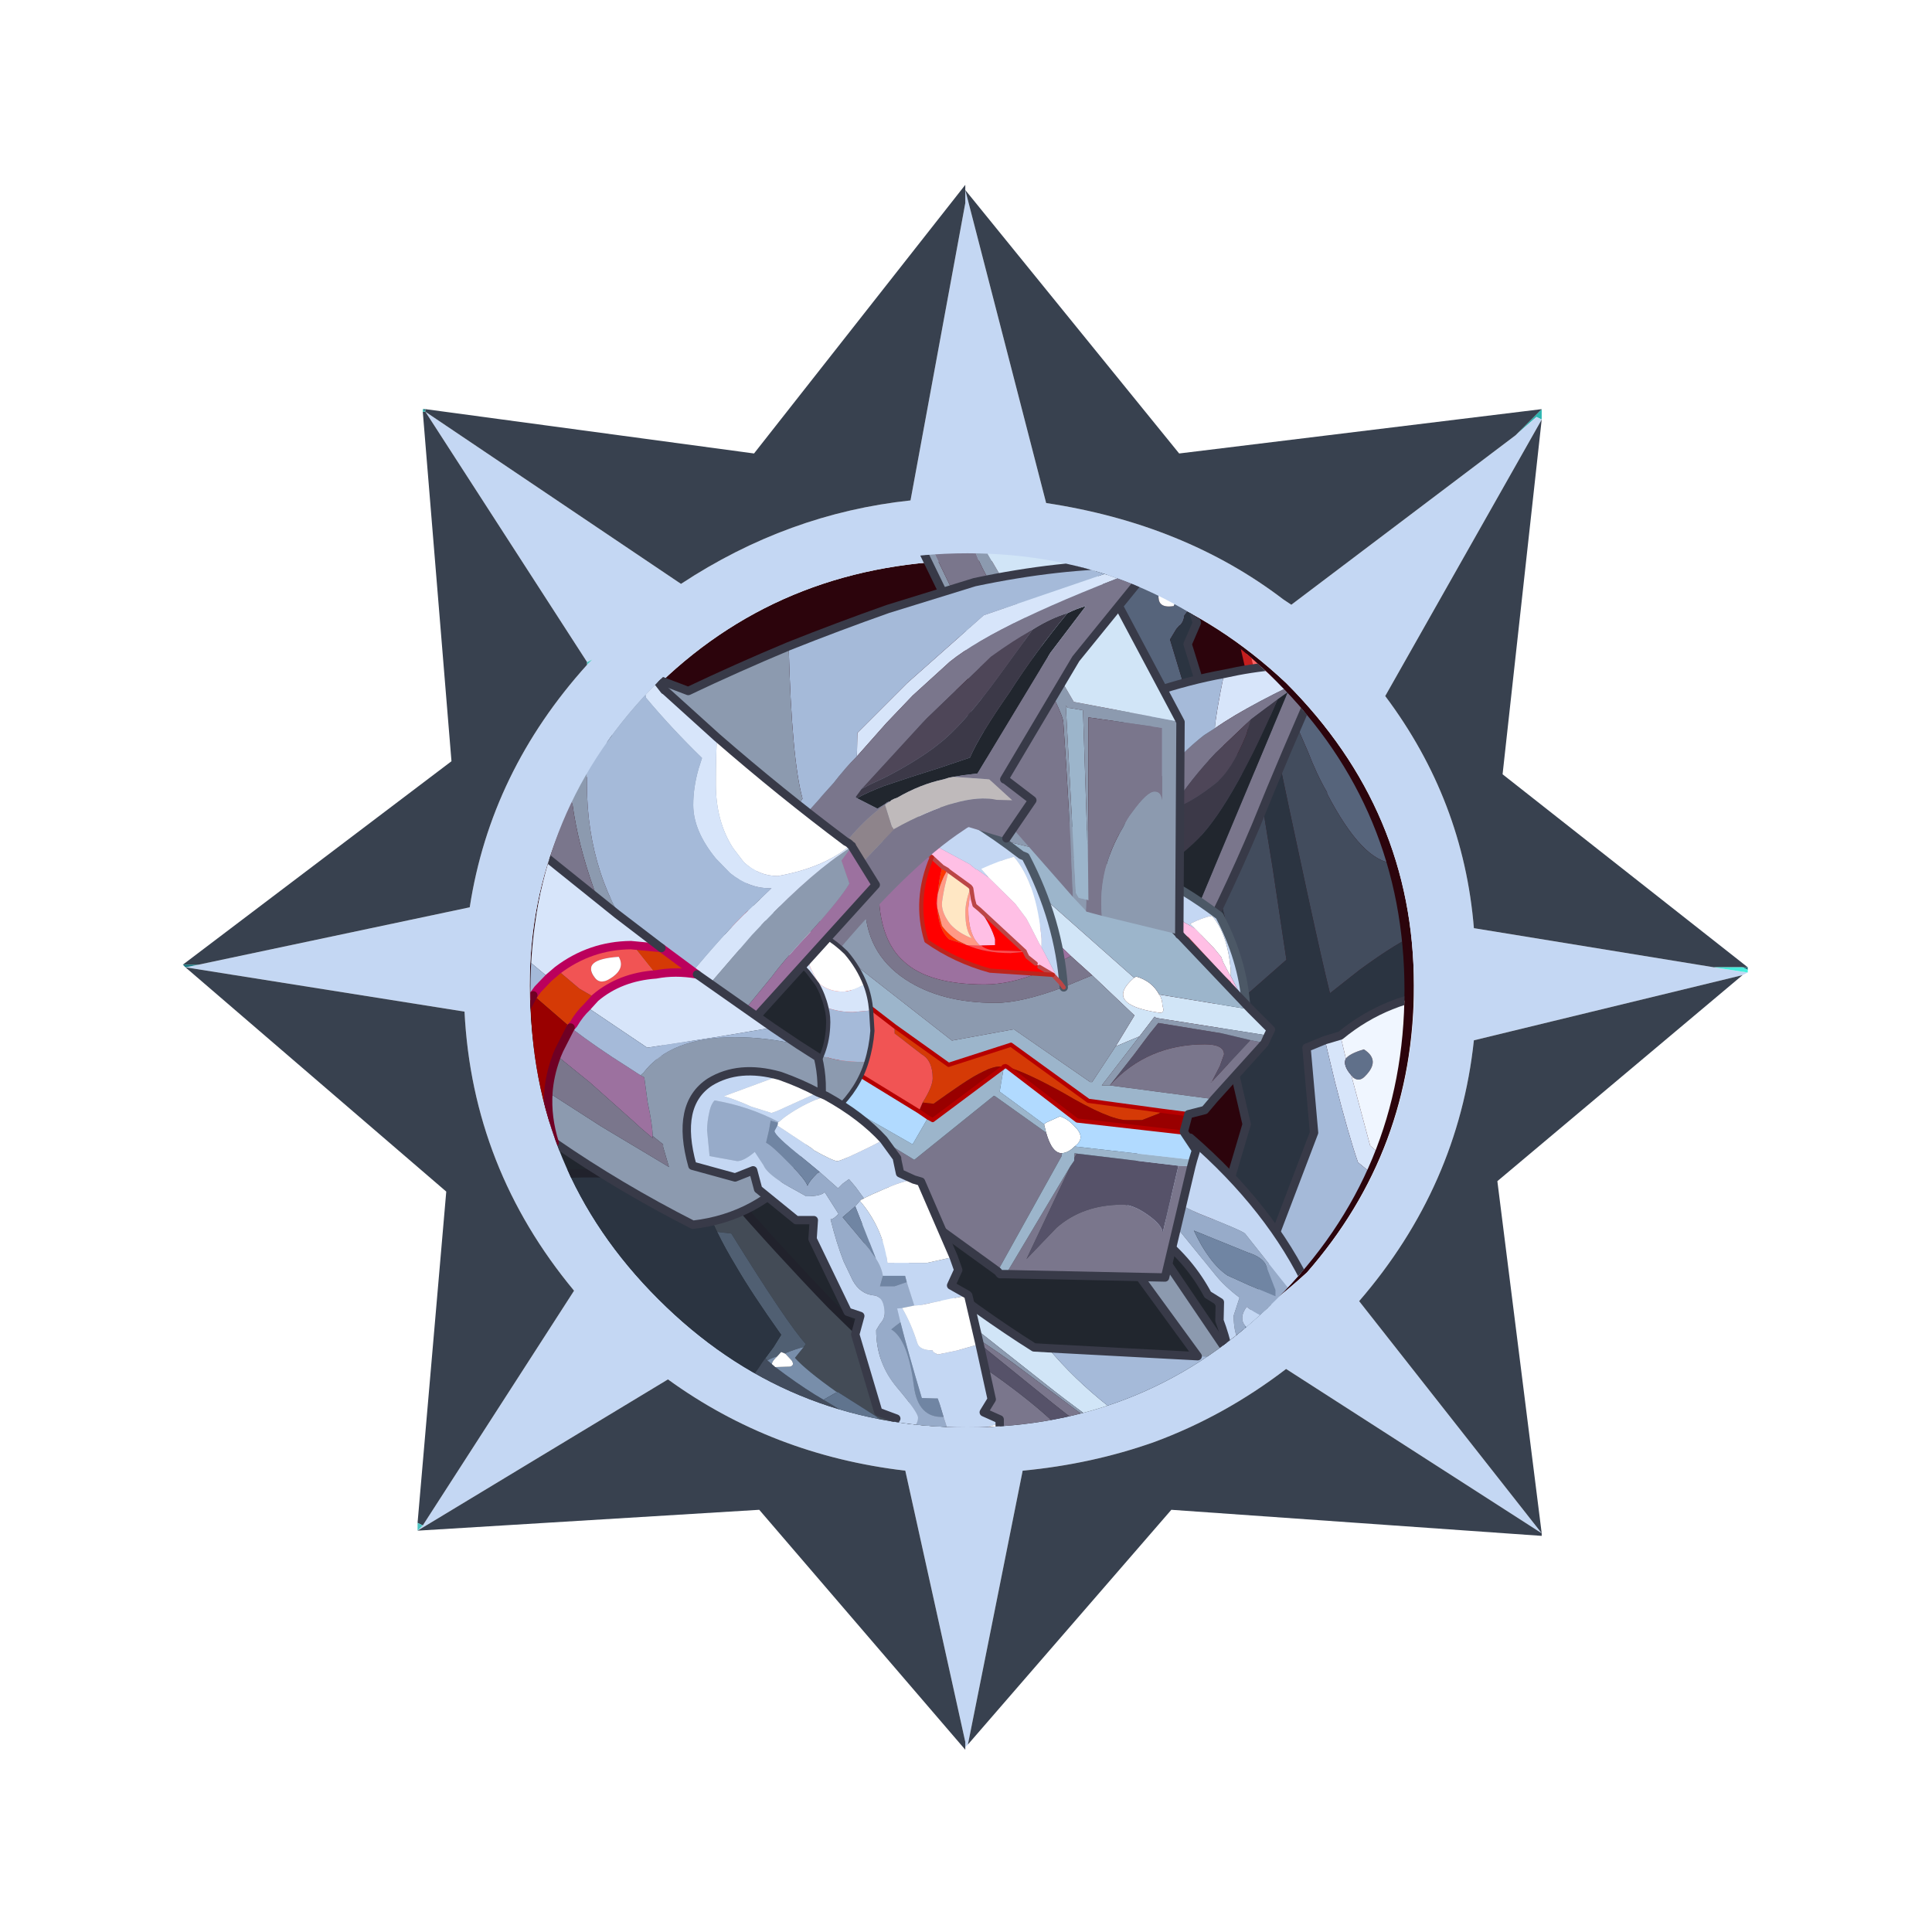 <?xml version="1.0" encoding="UTF-8" standalone="no"?>
<svg xmlns:ffdec="https://www.free-decompiler.com/flash" xmlns:xlink="http://www.w3.org/1999/xlink" ffdec:objectType="frame" height="30.0px" width="30.0px" xmlns="http://www.w3.org/2000/svg">
  <g transform="matrix(1.0, 0.0, 0.0, 1.0, 0.0, 0.0)">
    <use ffdec:characterId="1" height="30.0" transform="matrix(1.0, 0.0, 0.0, 1.0, 0.0, 0.0)" width="30.0" xlink:href="#shape0"/>
    <filter id="filter0">
      <feColorMatrix in="SourceGraphic" result="filterResult0" type="matrix" values="0 0 0 0 0.176,0 0 0 0 0.141,0 0 0 0 0.498,0 0 0 1 0"/>
      <feConvolveMatrix divisor="9.0" in="filterResult0" kernelMatrix="1 1 1 1 1 1 1 1 1" order="3 3" result="filterResult1"/>
      <feComposite in="SourceGraphic" in2="filterResult1" operator="over" result="filterResult2"/>
    </filter>
    <use ffdec:characterId="6" filter="url(#filter0)" height="60.0" transform="matrix(0.405, 0.0, 0.0, 0.405, 2.839, 2.87)" width="60.0" xlink:href="#sprite0"/>
  </g>
  <defs>
    <g id="shape0" transform="matrix(1.0, 0.0, 0.0, 1.0, 0.0, 0.0)">
      <path d="M30.0 0.0 L30.0 30.0 0.0 30.0 0.0 0.0 30.0 0.0" fill="#33cc66" fill-opacity="0.0" fill-rule="evenodd" stroke="none"/>
    </g>
    <g id="sprite0" transform="matrix(1.0, 0.0, 0.0, 1.0, 0.15, -0.05)">
      <use ffdec:characterId="2" height="60.0" transform="matrix(1.0, 0.0, 0.0, 1.0, -0.15, 0.05)" width="60.0" xlink:href="#shape1"/>
      <use ffdec:characterId="5" height="173.4" transform="matrix(0.321, 0.0, 0.0, 0.321, 2.198, 2.3)" width="150.75" xlink:href="#sprite1"/>
    </g>
    <g id="shape1" transform="matrix(1.0, 0.0, 0.0, 1.0, 0.15, -0.05)">
      <path d="M42.15 19.15 Q47.05 24.05 47.05 30.75 47.05 37.05 42.95 41.75 37.15 47.05 30.25 47.05 23.05 47.05 18.15 42.35 L17.85 42.05 Q13.15 37.35 13.15 30.75 13.15 24.25 17.95 19.45 L18.15 19.15 Q23.05 14.45 30.25 14.45 37.15 14.45 42.15 19.15" fill="#2c040c" fill-rule="evenodd" stroke="none"/>
      <path d="M51.95 9.05 L51.75 8.95 50.95 9.65 51.95 8.65 51.95 9.05 M59.85 30.05 L59.85 30.15 59.65 30.05 59.85 30.05" fill="url(#gradient0)" fill-rule="evenodd" stroke="none"/>
      <path d="M50.95 9.65 L51.75 8.95 51.95 9.05 45.95 19.65 Q48.95 23.65 49.35 28.55 L58.55 30.05 59.85 30.25 59.65 30.35 49.35 32.85 Q48.75 38.45 44.95 42.85 L51.95 51.75 42.15 45.45 Q39.8 47.25 37.1 48.25 34.7 49.1 32.05 49.35 L29.95 59.85 29.85 59.95 29.85 59.75 27.55 49.35 Q22.45 48.75 18.45 45.85 L8.85 51.65 9.05 51.45 14.85 42.45 Q10.95 37.75 10.65 31.75 L-0.05 30.05 0.45 29.95 10.85 27.75 Q11.65 22.55 15.35 18.45 L15.55 18.25 15.35 18.35 9.15 8.75 18.95 15.35 Q23.05 12.65 27.75 12.15 L29.85 0.75 29.85 0.25 32.95 12.25 Q38.25 13.05 42.05 15.95 L42.35 16.15 50.95 9.65 M47.05 30.75 Q47.05 24.05 42.15 19.15 37.15 14.45 30.25 14.45 23.05 14.45 18.15 19.15 L17.95 19.45 Q13.15 24.25 13.15 30.75 13.15 37.35 17.85 42.05 L18.15 42.35 Q23.05 47.05 30.25 47.05 33.8 47.05 37.1 45.65 40.15 44.3 42.95 41.75 46.85 37.3 47.05 31.4 L47.05 30.75" fill="#c4d7f3" fill-rule="evenodd" stroke="none"/>
      <path d="M51.95 8.65 L50.95 9.65 42.35 16.15 42.05 15.95 Q38.25 13.05 32.95 12.25 L29.85 0.25 29.85 0.75 27.75 12.15 Q23.05 12.65 18.95 15.35 L9.15 8.75 15.35 18.35 15.35 18.45 Q11.65 22.55 10.85 27.75 L0.45 29.95 -0.15 29.95 10.15 22.15 9.05 8.75 9.15 8.75 9.15 8.65 21.75 10.35 29.85 0.05 29.85 0.25 38.05 10.35 51.95 8.65 M-0.05 30.05 L10.65 31.75 Q10.95 37.75 14.85 42.45 L9.05 51.45 8.85 51.35 9.95 38.65 -0.05 30.05 M8.85 51.65 L18.45 45.85 Q22.45 48.75 27.55 49.35 L29.85 59.75 29.85 59.95 29.85 60.05 21.95 50.85 8.85 51.65 M29.95 59.85 L32.05 49.35 Q34.7 49.1 37.1 48.25 39.8 47.25 42.15 45.45 L51.95 51.75 44.95 42.85 Q48.75 38.45 49.35 32.85 L59.65 30.35 50.25 38.25 51.95 51.75 51.95 51.85 37.75 50.85 29.95 59.85 M58.55 30.05 L49.35 28.55 Q48.95 23.65 45.95 19.65 L51.95 9.05 50.45 22.65 59.85 30.05 59.65 30.05 58.55 30.05" fill="#38414f" fill-rule="evenodd" stroke="none"/>
      <path d="M59.85 30.25 L58.55 30.05 59.65 30.05 59.85 30.15 59.85 30.25" fill="url(#gradient1)" fill-rule="evenodd" stroke="none"/>
      <path d="M9.15 8.75 L9.05 8.65 9.15 8.65 9.15 8.75" fill="url(#gradient2)" fill-rule="evenodd" stroke="none"/>
      <path d="M9.05 8.65 L9.15 8.75 9.05 8.75 9.05 8.65" fill="url(#gradient3)" fill-rule="evenodd" stroke="none"/>
      <path d="M15.35 18.35 L15.55 18.25 15.35 18.45 15.35 18.35 M9.05 51.45 L8.85 51.65 8.85 51.35 9.05 51.45" fill="#4dc4c2" fill-rule="evenodd" stroke="none"/>
      <path d="M0.45 29.95 L-0.05 30.05 -0.15 29.95 0.45 29.95" fill="url(#gradient4)" fill-rule="evenodd" stroke="none"/>
    </g>
    <linearGradient color-interpolation="linearRGB" gradientTransform="matrix(0.01, 0.0, 0.0, 0.013, 51.45, 19.15)" gradientUnits="userSpaceOnUse" id="gradient0" spreadMethod="repeat" x1="-819.2" x2="819.2">
      <stop offset="0.0" stop-color="#14737c"/>
      <stop offset="1.0" stop-color="#48f2e0"/>
    </linearGradient>
    <linearGradient gradientTransform="matrix(0.01, 0.0, 0.0, 0.013, 51.95, 40.75)" gradientUnits="userSpaceOnUse" id="gradient1" spreadMethod="pad" x1="-819.2" x2="819.2">
      <stop offset="0.0" stop-color="#14737c"/>
      <stop offset="1.0" stop-color="#48f2e0"/>
    </linearGradient>
    <linearGradient gradientTransform="matrix(0.013, 0.0, 0.0, 0.01, 19.35, 8.35)" gradientUnits="userSpaceOnUse" id="gradient2" spreadMethod="pad" x1="-819.2" x2="819.2">
      <stop offset="0.0" stop-color="#14737c"/>
      <stop offset="1.0" stop-color="#48f2e0"/>
    </linearGradient>
    <linearGradient gradientTransform="matrix(0.011, 0.0, 0.0, 0.013, 8.45, 19.15)" gradientUnits="userSpaceOnUse" id="gradient3" spreadMethod="pad" x1="-819.2" x2="819.2">
      <stop offset="0.0" stop-color="#14737c"/>
      <stop offset="1.0" stop-color="#48f2e0"/>
    </linearGradient>
    <linearGradient gradientTransform="matrix(0.01, 0.0, 0.0, 0.013, 7.95, 40.55)" gradientUnits="userSpaceOnUse" id="gradient4" spreadMethod="pad" x1="-819.2" x2="819.2">
      <stop offset="0.0" stop-color="#14737c"/>
      <stop offset="1.0" stop-color="#48f2e0"/>
    </linearGradient>
    <g id="sprite1" transform="matrix(1.0, 0.0, 0.0, 1.0, 27.15, 29.95)">
      <clipPath id="clipPath0" transform="matrix(1.0, 0.0, 0.0, 1.0, 0.0, 0.0)">
        <path d="M111.45 59.25 Q111.45 80.9 96.15 96.15 80.9 111.45 59.25 111.45 37.65 111.45 22.35 96.15 7.05 80.9 7.05 59.25 7.05 37.65 22.35 22.35 37.65 7.05 59.25 7.05 80.9 7.05 96.15 22.35 111.45 37.65 111.45 59.25" fill="#572e69" fill-rule="evenodd" stroke="none"/>
        <path d="M111.45 59.25 Q111.45 80.9 96.15 96.15 80.9 111.45 59.25 111.45 37.65 111.45 22.35 96.15 7.05 80.9 7.05 59.25 7.05 37.65 22.35 22.35 37.65 7.05 59.25 7.05 80.9 7.05 96.15 22.35 111.45 37.65 111.45 59.25 Z" fill="none" stroke="#854da8" stroke-linecap="round" stroke-linejoin="round" stroke-width="2.0"/>
      </clipPath>
      <g clip-path="url(#clipPath0)">
        <use ffdec:characterId="4" height="173.4" transform="matrix(1.0, 0.0, 0.0, 1.0, -27.15, -29.95)" width="150.75" xlink:href="#shape3"/>
      </g>
    </g>
    <g id="shape3" transform="matrix(1.0, 0.0, 0.0, 1.0, 27.15, 29.95)">
      <path d="M12.6 46.85 L72.85 74.5 Q85.1 83.15 95.65 97.75 L92.6 127.25 40.3 142.95 -26.4 77.9 -16.5 48.95 12.6 46.85" fill="#21262e" fill-rule="evenodd" stroke="none"/>
      <path d="M12.6 46.85 L-16.5 48.95 -26.4 77.9 40.3 142.95 92.6 127.25 95.65 97.75 Q85.1 83.15 72.85 74.5 L12.6 46.85 Z" fill="none" stroke="#383a48" stroke-linecap="round" stroke-linejoin="round" stroke-width="1.0"/>
      <path d="M29.35 88.1 Q27.85 85.05 27.05 82.65 L27.85 82.8 30.9 83.65 Q36.6 90.2 42.95 96.8 L53.45 107.05 56.25 109.65 69.45 113.95 65.75 135.55 64.8 135.15 Q64.4 133.55 64.25 131.35 63.85 125.7 62.75 123.1 L62.85 122.55 63.5 120.2 64.25 118.1 63.8 117.95 59.4 117.0 57.0 116.1 56.55 115.8 56.6 115.35 56.8 114.8 56.25 114.6 49.7 110.9 48.45 110.2 43.8 107.25 43.6 107.2 Q40.0 104.65 38.65 103.15 L39.05 102.65 39.7 101.85 39.95 101.5 Q37.75 99.1 31.05 88.3 L29.35 88.1" fill="#434b56" fill-rule="evenodd" stroke="none"/>
      <path d="M35.1 103.2 L36.1 101.85 37.0 100.4 Q33.45 95.4 31.6 92.2 30.3 90.05 29.35 88.1 L31.05 88.3 Q37.75 99.1 39.95 101.5 L39.7 101.85 Q38.85 102.05 37.6 102.55 L37.5 102.65 37.0 102.45 36.55 102.95 Q35.9 103.15 35.35 103.45 L35.1 103.2 M24.0 121.15 L24.45 121.3 23.45 127.8 23.45 128.5 27.5 127.35 29.35 129.75 26.8 130.55 25.15 130.95 24.4 131.25 23.7 131.45 24.35 130.9 24.45 130.8 24.35 130.75 22.6 130.35 22.75 128.7 23.8 122.0 24.0 121.15 M56.55 115.8 L55.0 115.2 52.55 113.95 48.65 111.9 48.45 110.2 49.7 110.9 56.25 114.6 56.8 114.8 56.6 115.35 56.55 115.8 M48.5 122.95 L48.85 123.95 49.25 124.75 43.5 125.75 44.15 124.4 44.25 123.55 48.5 122.95" fill="#505f72" fill-rule="evenodd" stroke="none"/>
      <path d="M29.35 88.1 Q30.3 90.05 31.6 92.2 33.45 95.4 37.0 100.4 L36.1 101.85 35.1 103.2 34.7 103.75 34.35 104.3 Q30.5 109.6 28.3 113.9 L27.35 115.95 Q25.9 118.9 24.95 121.45 L24.45 121.3 24.0 121.15 Q22.7 120.7 20.15 120.0 16.4 118.9 12.5 118.15 L-1.35 116.5 -15.25 115.4 -15.35 115.2 -17.6 111.15 Q-22.1 106.35 -26.3 99.85 L-23.5 97.1 -22.6 96.35 Q-5.35 80.8 14.9 81.1 20.9 81.1 27.05 82.65 27.85 85.05 29.35 88.1 M62.75 123.1 L61.95 123.15 63.25 133.9 Q62.0 133.0 58.65 132.15 L52.0 131.3 51.95 131.3 Q45.3 131.3 37.7 133.95 37.15 134.1 36.65 134.4 32.35 135.95 29.4 137.9 L29.2 140.5 29.05 140.55 Q27.7 136.6 27.05 133.2 L26.8 130.55 29.35 129.75 31.2 129.2 32.7 128.7 Q37.95 127.05 43.5 125.75 L49.25 124.75 48.85 123.95 48.5 122.95 47.0 118.7 Q45.2 113.65 44.2 109.45 L48.65 111.9 52.55 113.95 55.0 115.2 56.55 115.8 57.0 116.1 57.95 118.1 58.25 118.7 59.55 121.35 63.8 117.95 64.25 118.1 63.5 120.2 62.85 122.55 62.75 123.1 M25.3 118.55 Q25.15 118.55 25.0 118.7 L25.45 118.55 25.3 118.55 M26.95 139.65 L22.05 137.9 13.3 134.05 3.05 129.2 Q-9.1 123.2 -13.7 120.3 L-14.15 120.8 -14.3 121.8 -14.45 121.8 Q-14.45 120.9 -14.8 117.8 L-15.0 116.9 -10.35 119.75 Q-5.8 122.2 0.75 123.65 4.15 124.4 13.8 128.3 L16.75 129.5 18.6 130.2 22.55 131.6 22.75 131.65 24.75 132.25 25.1 133.75 26.2 137.35 26.95 139.65" fill="#2b3441" fill-rule="evenodd" stroke="none"/>
      <path d="M-26.3 99.85 Q-22.1 106.35 -17.6 111.15 L-15.35 115.2 -15.25 115.4 -15.1 115.6 -15.05 116.1 Q-14.85 116.1 -14.65 116.25 -12.25 117.25 -11.15 117.95 -10.85 118.0 -10.55 118.2 L-10.0 118.55 Q-3.9 121.45 3.15 124.05 L17.4 128.75 19.4 129.3 20.15 129.6 22.6 130.35 24.35 130.75 24.45 130.8 24.35 130.9 23.7 131.45 24.4 131.25 24.75 132.25 22.75 131.65 22.55 131.6 18.6 130.2 16.75 129.5 13.8 128.3 Q4.15 124.4 0.75 123.65 -5.8 122.2 -10.35 119.75 L-15.0 116.9 -14.8 117.8 Q-14.45 120.9 -14.45 121.8 L-14.3 121.8 -14.15 120.8 -13.7 120.3 Q-9.1 123.2 3.05 129.2 L13.3 134.05 22.05 137.9 26.95 139.65 27.85 142.25 7.95 136.15 Q-7.95 129.25 -16.2 121.9 L-26.3 99.85 M29.05 140.55 L29.2 140.5 29.4 137.9 Q32.35 135.95 36.65 134.4 37.15 134.1 37.7 133.95 45.3 131.3 51.95 131.3 L52.0 131.3 58.65 132.15 Q62.0 133.0 63.25 133.9 L61.95 123.15 62.75 123.1 Q63.85 125.7 64.25 131.35 64.4 133.55 64.8 135.15 60.35 133.95 56.75 133.5 L52.2 133.1 47.2 133.35 Q42.2 135.0 38.25 137.05 33.15 139.4 29.6 142.35 L29.05 140.55" fill="#2c313f" fill-rule="evenodd" stroke="none"/>
      <path d="M24.45 121.3 L24.95 121.45 Q25.9 118.9 27.35 115.95 L28.3 113.9 Q30.5 109.6 34.35 104.3 L34.7 103.75 35.1 103.2 35.35 103.45 35.9 103.9 36.3 104.25 Q38.8 106.15 41.05 107.55 L42.05 108.15 44.2 109.45 Q45.2 113.65 47.0 118.7 L48.5 122.95 44.25 123.55 35.1 125.4 Q34.8 125.15 34.4 125.0 L33.35 125.75 32.55 125.95 27.5 127.35 23.45 128.5 23.45 127.8 24.45 121.3" fill="#424c5d" fill-rule="evenodd" stroke="none"/>
      <path d="M35.35 103.45 Q35.9 103.15 36.55 102.95 35.9 103.55 35.9 103.9 L35.35 103.45 M37.5 102.65 L37.6 102.55 Q38.85 102.05 39.7 101.85 L39.05 102.65 38.65 103.15 Q40.0 104.65 43.6 107.2 L43.8 107.25 43.7 107.25 Q43.35 107.4 42.95 107.65 L42.05 108.15 41.05 107.55 Q38.8 106.15 36.3 104.25 L38.05 104.2 Q38.65 104.05 38.25 103.45 L37.5 102.65" fill="#788eaa" fill-rule="evenodd" stroke="none"/>
      <path d="M48.65 111.9 L44.2 109.45 42.05 108.15 42.95 107.65 Q43.35 107.4 43.7 107.25 L43.8 107.25 48.45 110.2 48.65 111.9 M43.5 125.75 Q37.95 127.05 32.7 128.7 L31.2 129.2 29.35 129.75 27.5 127.35 32.55 125.95 33.35 125.75 Q32.9 126.35 33.25 127.25 33.35 127.95 34.05 127.75 37.35 126.65 35.1 125.4 L44.25 123.55 44.15 124.4 43.5 125.75" fill="#60748e" fill-rule="evenodd" stroke="none"/>
      <path d="M-15.25 115.4 L-1.35 116.5 12.5 118.15 Q16.4 118.9 20.15 120.0 22.7 120.7 24.0 121.15 L23.8 122.0 22.75 128.7 22.6 130.35 20.15 129.6 19.4 129.3 17.4 128.75 3.15 124.05 Q-3.9 121.45 -10.0 118.55 L-10.55 118.2 Q-10.85 118.0 -11.15 117.95 -12.25 117.25 -14.65 116.25 -14.85 116.1 -15.05 116.1 L-15.1 115.6 -15.25 115.4 M29.05 140.55 L29.6 142.35 29.25 142.6 27.85 142.25 26.95 139.65 26.2 137.35 25.1 133.75 24.75 132.25 24.4 131.25 25.15 130.95 26.8 130.55 27.05 133.2 Q27.7 136.6 29.05 140.55 M63.8 117.95 L59.55 121.35 58.25 118.7 57.95 118.1 57.0 116.1 59.4 117.0 63.8 117.95" fill="#3a414d" fill-rule="evenodd" stroke="none"/>
      <path d="M36.55 102.95 L37.0 102.45 37.5 102.65 38.25 103.45 Q38.65 104.05 38.05 104.2 L36.3 104.25 35.9 103.9 Q35.9 103.55 36.55 102.95 M35.1 125.4 Q37.35 126.65 34.05 127.75 33.35 127.95 33.25 127.25 32.9 126.35 33.35 125.75 L34.4 125.0 Q34.8 125.15 35.1 125.4" fill="#ffffff" fill-rule="evenodd" stroke="none"/>
      <path d="M25.3 118.55 L25.45 118.55 25.0 118.7 Q25.15 118.55 25.3 118.55" fill="#272d35" fill-rule="evenodd" stroke="none"/>
      <path d="M27.05 82.65 Q20.9 81.1 14.9 81.1 -5.35 80.8 -22.6 96.35 L-23.5 97.1 -26.3 99.85 -16.2 121.9 Q-7.95 129.25 7.95 136.15 L27.85 142.25 29.25 142.6 29.6 142.35 Q33.15 139.4 38.25 137.05 42.2 135.0 47.2 133.35 L52.2 133.1 56.75 133.5 Q60.35 133.95 64.8 135.15 L65.75 135.55 69.45 113.95 56.25 109.65 53.45 107.05 42.95 96.8 Q36.6 90.2 30.9 83.65 L27.85 82.8 27.05 82.65 M-26.3 99.85 L-26.65 100.0" fill="none" stroke="#21222c" stroke-linecap="round" stroke-linejoin="round" stroke-width="1.0"/>
      <path d="M104.75 2.95 L107.15 2.95 111.1 22.75 107.2 15.4 104.75 2.95 M96.65 21.3 L96.4 21.45 94.75 23.4 93.8 24.45 93.7 24.1 88.85 2.95 92.35 2.95 96.65 21.3" fill="#ff6464" fill-rule="evenodd" stroke="none"/>
      <path d="M105.55 12.55 L106.2 15.9 Q107.2 16.8 106.75 18.2 L108.4 24.7 109.95 31.25 110.35 33.1 111.25 44.05 110.1 44.05 Q106.45 43.9 102.2 35.75 L102.2 35.6 Q101.0 33.55 99.9 30.7 L98.9 28.4 97.4 24.6 96.4 21.45 96.65 21.3 105.15 11.85 105.55 12.55 M86.0 13.35 L85.15 14.5 Q85.1 15.15 84.7 15.6 L84.55 15.7 84.2 16.1 83.45 17.35 85.55 24.3 86.85 28.7 Q82.4 26.85 76.45 11.15 L75.55 8.65 75.5 8.4 73.5 2.95 82.5 2.95 86.0 13.35 M82.9 10.8 L82.9 10.9 Q82.4 10.9 82.3 11.15 81.45 13.75 83.9 13.35 L83.9 13.3 Q84.55 11.3 82.9 10.8 M108.15 27.9 Q106.6 29.6 108.6 30.2 L108.65 30.0 Q109.6 28.3 108.3 27.75 L108.15 27.9" fill="#56647b" fill-rule="evenodd" stroke="none"/>
      <path d="M107.2 15.4 L111.1 22.75 111.85 24.05 119.55 61.65 117.15 59.3 116.8 59.45 Q109.4 60.05 103.8 64.65 L101.95 65.2 99.75 66.1 100.65 76.25 91.4 100.55 87.35 93.0 92.6 75.25 85.65 45.25 82.85 43.85 80.9 37.6 82.4 38.4 Q85.75 40.5 87.55 40.95 L92.4 59.95 97.35 55.6 95.7 44.6 93.8 32.95 89.0 34.25 86.85 28.7 85.55 24.3 83.45 17.35 84.2 16.1 84.55 15.7 84.7 15.6 Q85.1 15.15 85.15 14.5 L86.0 13.35 86.65 15.35 85.55 17.9 90.0 32.25 93.85 30.55 92.75 25.5 93.8 24.45 94.75 23.4 95.15 25.5 Q100.85 52.8 102.55 59.6 L106.1 56.8 Q110.75 53.4 113.15 52.45 L112.85 49.6 Q112.5 44.6 111.6 38.9 L110.35 33.1 109.95 31.25 108.4 24.7 106.75 18.2 Q107.2 16.8 106.2 15.9 L105.55 12.55 107.2 15.4" fill="#2b3441" fill-rule="evenodd" stroke="none"/>
      <path d="M104.75 2.95 L107.2 15.4 105.55 12.55 105.15 11.85 96.65 21.3 92.35 2.95 104.75 2.95" fill="#c60a0a" fill-rule="evenodd" stroke="none"/>
      <path d="M82.9 10.8 Q84.55 11.3 83.9 13.3 L83.9 13.35 Q81.45 13.75 82.3 11.15 82.4 10.9 82.9 10.9 L82.9 10.8 M108.15 27.9 L108.3 27.75 Q109.6 28.3 108.65 30.0 L108.6 30.2 Q106.6 29.6 108.15 27.9" fill="#ffffff" fill-rule="evenodd" stroke="none"/>
      <path d="M96.4 21.45 L97.4 24.6 98.9 28.4 99.9 30.7 Q101.0 33.55 102.2 35.6 L102.2 35.75 Q106.45 43.9 110.1 44.05 L111.25 44.05 110.35 33.1 111.6 38.9 Q112.5 44.6 112.85 49.6 L113.15 52.45 Q110.75 53.4 106.1 56.8 L102.55 59.6 Q100.85 52.8 95.15 25.5 L94.75 23.4 96.4 21.45 M86.85 28.7 L89.0 34.25 93.8 32.95 95.7 44.6 97.35 55.6 92.4 59.95 87.55 40.95 Q85.75 40.5 82.4 38.4 L80.9 37.6 71.25 2.95 73.5 2.95 75.5 8.4 75.55 8.65 76.45 11.15 Q82.4 26.85 86.85 28.7" fill="#424c5d" fill-rule="evenodd" stroke="none"/>
      <path d="M101.95 65.2 L103.8 64.65 104.45 67.4 Q104.05 68.2 105.1 69.4 L107.35 77.8 110.45 80.5 Q113.45 83.0 115.1 83.65 117.55 79.1 119.05 77.05 L116.8 59.45 117.15 59.3 119.55 61.65 119.7 61.85 Q121.3 75.75 121.3 79.25 L118.45 82.45 114.6 86.7 114.25 86.65 109.75 82.95 105.9 79.8 Q104.8 76.65 103.15 70.2 L101.95 65.2" fill="#d7e5fa" fill-rule="evenodd" stroke="none"/>
      <path d="M105.1 69.4 Q104.05 68.2 104.45 67.4 104.9 66.8 106.6 66.3 108.65 67.6 106.75 69.5 106.05 70.25 105.3 69.65 L105.1 69.4 M92.4 113.7 Q91.55 114.6 90.85 114.05 87.55 111.65 92.35 110.6 94.25 111.65 92.4 113.7" fill="#60708a" fill-rule="evenodd" stroke="none"/>
      <path d="M103.8 64.65 Q109.4 60.05 116.8 59.45 L119.05 77.05 Q117.55 79.1 115.1 83.65 113.45 83.0 110.45 80.5 L107.35 77.8 105.1 69.4 105.3 69.65 Q106.05 70.25 106.75 69.5 108.65 67.6 106.6 66.3 104.9 66.8 104.45 67.4 L103.8 64.65" fill="#f0f6ff" fill-rule="evenodd" stroke="none"/>
      <path d="M91.4 100.55 L100.65 76.25 99.75 66.1 101.95 65.2 103.15 70.2 Q104.8 76.65 105.9 79.8 L109.75 82.95 114.25 86.65 104.7 108.55 98.65 122.65 Q90.3 119.65 86.0 114.6 L91.4 100.55 M92.4 113.7 Q94.25 111.65 92.35 110.6 87.55 111.65 90.85 114.05 91.55 114.6 92.4 113.7" fill="#a5bad9" fill-rule="evenodd" stroke="none"/>
      <path d="M119.7 61.85 L120.65 62.6 123.1 79.2 107.9 118.35 Q105.1 121.3 99.75 122.9 L99.4 122.95 98.65 122.65 104.7 108.55 114.25 86.65 114.6 86.7 118.45 82.45 121.3 79.25 Q121.3 75.75 119.7 61.85" fill="#8c9aaf" fill-rule="evenodd" stroke="none"/>
      <path d="M107.2 15.4 L111.1 22.75 111.85 24.05 119.55 61.65 119.7 61.85 120.65 62.6 123.1 79.2 107.9 118.35 Q105.1 121.3 99.75 122.9 L99.4 122.95 98.65 122.65 Q90.3 119.65 86.0 114.6 L91.4 100.55 100.65 76.25 99.75 66.1 101.95 65.2 103.8 64.65 Q109.4 60.05 116.8 59.45 L117.15 59.3 119.55 61.65 M105.55 12.55 L107.2 15.4 M105.55 12.55 L105.15 11.85 96.65 21.3 96.4 21.45 94.75 23.4 93.8 24.45 92.75 25.5 93.85 30.55 90.0 32.25 85.55 17.9 86.65 15.35 86.0 13.35 82.5 2.95 M80.9 37.6 L82.85 43.85 85.65 45.25 92.6 75.25 87.35 93.0 91.4 100.55 M93.8 24.45 L93.7 24.1 M80.9 37.6 L71.25 2.95" fill="none" stroke="#383a48" stroke-linecap="round" stroke-linejoin="round" stroke-width="1.0"/>
      <path d="M111.1 22.75 L107.15 2.95 M93.7 24.1 L88.85 2.95" fill="none" stroke="#c41e1e" stroke-linecap="round" stroke-linejoin="round" stroke-width="1.0"/>
      <path d="M89.9 21.45 Q96.4 20.0 101.85 20.5 L101.55 21.15 Q93.15 24.95 88.8 27.95 88.9 26.35 89.9 21.45" fill="#d7e5fa" fill-rule="evenodd" stroke="none"/>
      <path d="M88.8 27.95 Q93.15 24.95 101.55 21.15 97.15 31.05 93.7 39.6 89.95 48.5 85.15 57.55 L81.0 53.15 75.3 30.35 79.25 24.3 81.25 23.7 81.2 25.6 81.45 34.7 81.6 34.7 Q84.95 30.7 87.55 28.75 L88.8 27.95 M82.6 44.65 L85.25 52.9 97.5 23.65 96.3 24.5 93.1 26.9 88.9 30.9 Q86.0 33.95 83.7 37.45 82.55 39.25 81.75 41.25 L82.6 44.65" fill="#7a768c" fill-rule="evenodd" stroke="none"/>
      <path d="M96.3 24.5 L97.5 23.65 85.25 52.9 82.6 44.65 Q84.7 43.15 86.3 41.65 90.55 37.75 96.3 24.5" fill="#21262e" fill-rule="evenodd" stroke="none"/>
      <path d="M89.9 21.45 Q88.9 26.35 88.8 27.95 L87.55 28.75 Q84.95 30.7 81.6 34.7 L81.45 34.7 81.2 25.6 81.25 23.7 Q85.75 22.2 89.9 21.45" fill="#a5bad9" fill-rule="evenodd" stroke="none"/>
      <path d="M82.6 44.65 L81.75 41.25 Q82.55 39.25 83.7 37.45 L84.55 37.25 Q86.4 36.5 88.8 34.6 90.75 33.15 92.55 28.75 L93.1 26.9 96.3 24.5 Q90.55 37.75 86.3 41.65 84.7 43.15 82.6 44.65" fill="#3c3948" fill-rule="evenodd" stroke="none"/>
      <path d="M83.7 37.45 Q86.0 33.95 88.9 30.9 L93.1 26.9 92.55 28.75 Q90.75 33.15 88.8 34.6 86.4 36.5 84.55 37.25 L83.7 37.45" fill="#4e4658" fill-rule="evenodd" stroke="none"/>
      <path d="M101.55 21.15 L101.85 20.5 Q96.4 20.0 89.9 21.45 85.75 22.2 81.25 23.7 L79.25 24.3 75.3 30.35 81.0 53.15 85.15 57.55 Q89.95 48.5 93.7 39.6 97.15 31.05 101.55 21.15 Z" fill="none" stroke="#383a48" stroke-linecap="round" stroke-linejoin="round" stroke-width="1.0"/>
      <path d="M93.6 106.6 Q93.8 106.45 94.0 106.45 L94.0 103.35 Q92.35 102.2 91.65 101.1 91.05 100.05 91.05 98.1 L91.75 95.95 Q89.95 94.6 88.8 93.15 L84.0 87.25 80.45 85.05 81.45 83.0 81.6 82.8 Q83.45 84.4 86.85 85.9 92.05 87.95 92.4 88.3 L98.15 95.55 97.7 97.2 Q97.7 97.65 98.45 99.1 95.0 98.9 92.6 97.05 91.65 98.35 92.4 99.3 L92.4 100.9 Q93.9 101.7 95.55 104.25 L96.55 105.9 97.15 107.35 Q97.4 106.5 98.65 106.05 99.8 105.5 99.8 104.95 99.8 103.0 97.5 101.05 98.4 100.9 99.2 100.35 L99.35 100.7 Q101.05 103.55 101.05 105.35 L100.15 107.0 99.05 108.75 99.35 109.3 98.25 108.75 97.4 108.3 96.55 107.65 Q94.7 106.5 94.15 106.5 L93.6 106.6 M90.3 93.3 L92.95 94.5 96.05 95.8 96.05 95.05 94.95 92.2 Q94.6 91.15 92.7 90.55 L86.3 87.95 Q88.1 91.8 90.3 93.3 M82.95 122.95 Q80.45 123.2 79.95 124.95 78.7 129.3 78.1 130.05 L82.95 129.45 Q86.85 129.1 87.55 129.45 L87.6 129.45 86.45 127.9 Q88.7 126.65 85.0 125.35 L85.0 125.15 Q84.55 123.35 83.3 122.45 84.95 122.1 84.95 121.1 L84.6 120.2 Q86.0 119.1 89.15 117.1 L89.2 117.55 87.5 118.35 Q84.95 119.8 84.95 120.2 84.95 120.5 86.65 122.4 L87.3 123.1 88.9 124.95 Q88.45 122.45 91.85 121.15 L92.95 120.8 Q94.7 121.15 96.55 120.3 L96.65 119.95 Q95.7 119.6 94.75 119.05 L93.4 118.0 92.55 117.45 91.3 116.6 91.05 116.5 90.7 116.65 90.25 116.3 90.55 116.15 91.4 115.6 91.05 114.65 90.85 114.1 Q90.85 112.25 91.6 109.75 92.4 107.1 93.45 106.7 93.1 106.9 93.1 107.2 92.75 107.8 93.1 108.5 92.7 109.25 92.4 110.5 91.75 112.75 91.75 114.05 91.75 115.2 93.6 116.1 L96.0 116.9 95.5 114.65 Q95.5 112.65 97.95 111.5 L100.55 110.75 100.65 110.7 100.65 110.9 Q100.65 112.6 99.8 114.45 98.65 116.65 96.8 117.35 L97.35 118.0 97.4 118.9 Q97.4 120.5 94.05 124.05 L91.55 126.35 Q90.65 127.0 88.5 126.65 L88.5 127.45 88.9 129.65 85.0 130.8 Q81.45 131.8 79.25 131.8 L76.05 131.5 Q77.4 129.2 79.2 124.2 79.7 123.0 82.35 122.65 L82.95 122.55 82.95 122.95" fill="#97abc9" fill-rule="evenodd" stroke="none"/>
      <path d="M92.4 99.3 Q91.65 98.35 92.6 97.05 95.0 98.9 98.45 99.1 97.7 97.65 97.7 97.2 L98.15 95.55 92.4 88.3 Q92.05 87.95 86.85 85.9 83.45 84.4 81.6 82.8 L81.45 83.0 80.45 85.05 84.0 87.25 88.8 93.15 Q89.95 94.6 91.75 95.95 L91.05 98.1 Q91.05 100.05 91.65 101.1 92.35 102.2 94.0 103.35 L94.0 106.45 Q93.8 106.45 93.6 106.6 95.85 107.95 98.25 108.75 L99.35 109.3 99.05 108.75 100.15 107.0 101.05 105.35 Q101.05 103.55 99.35 100.7 L99.2 100.35 Q98.4 100.9 97.5 101.05 L94.8 100.7 Q93.05 100.15 92.4 99.3 M73.15 132.35 L77.75 121.8 Q79.8 121.3 81.45 120.4 L82.6 120.75 83.45 119.3 Q85.75 117.8 87.35 115.8 L89.2 115.0 88.9 113.35 Q90.5 110.4 90.75 106.5 L90.7 105.9 91.55 104.2 90.45 102.45 Q90.0 100.4 89.35 98.7 L89.4 96.5 87.95 95.6 Q85.85 91.65 82.15 88.7 L77.6 86.3 79.4 76.8 85.85 76.85 Q95.55 85.25 100.1 95.0 L99.9 96.9 101.6 98.65 Q102.5 101.15 103.05 103.75 L102.9 107.1 101.45 108.65 102.55 110.2 Q101.95 114.65 100.45 118.3 L98.85 120.2 98.65 121.7 Q96.6 125.55 93.25 128.3 L90.5 128.9 89.75 130.8 89.55 130.8 86.85 132.35 Q79.45 134.95 73.15 132.35 M82.95 122.95 L82.95 122.55 82.35 122.65 Q79.7 123.0 79.2 124.2 77.4 129.2 76.05 131.5 L79.25 131.8 Q81.45 131.8 85.0 130.8 L88.9 129.65 88.5 127.45 88.5 126.65 Q90.65 127.0 91.55 126.35 L94.05 124.05 Q97.4 120.5 97.4 118.9 L97.35 118.0 96.8 117.35 Q98.65 116.65 99.8 114.45 100.65 112.6 100.65 110.9 L100.65 110.7 100.25 110.35 100.15 110.3 95.55 110.2 Q93.5 109.45 93.1 108.5 92.75 107.8 93.1 107.2 93.1 106.9 93.45 106.7 92.4 107.1 91.6 109.75 90.85 112.25 90.85 114.1 L91.05 114.65 91.4 115.6 90.55 116.15 90.25 116.3 90.7 116.65 Q92.6 118.0 94.75 119.05 95.7 119.6 96.65 119.95 L96.55 120.3 Q94.7 121.15 92.95 120.8 91.3 120.4 89.8 118.75 89.35 118.15 89.2 117.55 L89.15 117.1 Q86.0 119.1 84.6 120.2 L84.95 121.1 Q84.95 122.1 83.3 122.45 84.55 123.35 85.0 125.15 L85.0 125.35 Q88.7 126.65 86.45 127.9 L85.85 128.15 Q85.45 128.3 84.8 127.75 82.85 125.4 82.95 122.95" fill="#c4d7f3" fill-rule="evenodd" stroke="none"/>
      <path d="M93.6 106.6 L94.15 106.5 Q94.7 106.5 96.55 107.65 L97.4 108.3 98.25 108.75 Q95.85 107.95 93.6 106.6 M97.5 101.05 Q99.8 103.0 99.8 104.95 99.8 105.5 98.65 106.05 97.4 106.5 97.15 107.35 L96.55 105.9 95.55 104.25 Q93.9 101.7 92.4 100.9 L92.4 99.3 Q93.05 100.15 94.8 100.7 L97.5 101.05 M90.3 93.3 Q88.1 91.8 86.3 87.95 L92.7 90.55 Q94.6 91.15 94.95 92.2 L96.05 95.05 96.05 95.8 92.95 94.5 90.3 93.3 M86.45 127.9 L87.6 129.45 87.55 129.45 Q86.85 129.1 82.95 129.45 L78.1 130.05 Q78.7 129.3 79.95 124.95 80.45 123.2 82.95 122.95 82.85 125.4 84.8 127.75 85.45 128.3 85.85 128.15 L86.45 127.9 M100.65 110.7 L100.55 110.75 97.95 111.5 Q95.5 112.65 95.5 114.65 L96.0 116.9 93.6 116.1 Q91.75 115.2 91.75 114.05 91.75 112.75 92.4 110.5 92.7 109.25 93.1 108.5 93.5 109.45 95.55 110.2 L100.15 110.3 100.25 110.35 100.65 110.7 M90.7 116.65 L91.05 116.5 91.3 116.6 92.55 117.45 93.4 118.0 94.75 119.05 Q92.6 118.0 90.7 116.65 M92.95 120.8 L91.85 121.15 Q88.45 122.45 88.9 124.95 L87.3 123.1 86.65 122.4 Q84.95 120.5 84.95 120.2 84.95 119.8 87.5 118.35 L89.2 117.55 Q89.35 118.15 89.8 118.75 91.3 120.4 92.95 120.8" fill="#7085a3" fill-rule="evenodd" stroke="none"/>
      <path d="M73.15 132.35 L77.75 121.8 Q79.8 121.3 81.45 120.4 L82.6 120.75 83.45 119.3 Q85.75 117.8 87.35 115.8 L89.2 115.0 88.9 113.35 Q90.5 110.4 90.75 106.5 L90.7 105.9 91.55 104.2 90.45 102.45 Q90.0 100.4 89.35 98.7 L89.4 96.5 87.95 95.6 Q85.85 91.65 82.15 88.7 L77.6 86.3 77.55 87.0 M77.6 86.3 L79.4 76.8 85.85 76.85 Q95.55 85.25 100.1 95.0 L99.9 96.9 101.6 98.65 Q102.5 101.15 103.05 103.75 L102.9 107.1 101.45 108.65 102.55 110.2 Q101.95 114.65 100.45 118.3 L98.85 120.2 98.65 121.7 Q96.6 125.55 93.25 128.3 L90.5 128.9 89.75 130.8 89.55 130.8 86.85 132.35 Q79.45 134.95 73.15 132.35 L73.05 132.65 M77.6 86.3 L77.15 86.1" fill="none" stroke="#383a48" stroke-linecap="round" stroke-linejoin="round" stroke-width="1.0"/>
      <path d="M88.6 103.0 L89.6 103.1 Q90.25 104.85 89.55 107.65 89.15 111.85 87.7 114.75 L87.6 114.8 87.6 114.85 86.0 117.35 85.0 118.75 84.55 118.2 84.6 118.0 84.7 117.65 84.75 116.7 79.95 114.4 Q75.5 111.65 69.55 107.05 L53.35 94.25 46.05 88.1 45.3 85.35 52.75 91.6 Q60.9 97.95 67.2 101.9 L68.9 102.0 Q72.0 105.7 76.05 108.9 L79.15 111.35 Q82.95 114.05 84.8 114.3 86.65 114.4 87.5 111.25 88.1 108.85 88.6 103.0" fill="#d1e5f7" fill-rule="evenodd" stroke="none"/>
      <path d="M86.75 102.95 L77.85 90.75 79.2 86.05 91.0 103.45 91.05 103.5 91.0 103.45 91.05 103.45 91.05 103.5 89.95 112.0 Q87.6 120.3 84.6 128.3 L79.8 139.9 77.25 139.9 77.55 139.25 82.3 130.6 83.9 127.05 Q86.4 121.15 87.6 114.85 L87.6 114.8 87.7 114.75 Q89.15 111.85 89.55 107.65 90.25 104.85 89.6 103.1 L88.6 103.0 86.75 102.95 M84.7 117.65 L82.2 116.3 80.1 115.0 76.2 112.35 64.55 103.65 Q60.7 100.95 58.8 99.8 58.5 99.4 57.95 99.2 54.6 96.45 53.65 95.05 L53.1 94.45 53.6 95.8 Q54.35 98.15 54.75 102.2 55.85 109.65 60.7 127.9 L59.55 120.2 Q59.0 117.35 59.2 115.35 L59.4 113.75 59.75 112.8 Q63.45 114.45 68.5 122.65 74.35 132.1 73.9 139.9 L60.0 139.9 59.9 137.25 46.05 88.1 53.35 94.25 69.55 107.05 Q75.5 111.65 79.95 114.4 L84.75 116.7 84.7 117.65" fill="#8c9aaf" fill-rule="evenodd" stroke="none"/>
      <path d="M77.55 139.25 L77.25 139.9 73.9 139.9 Q74.35 132.1 68.5 122.65 63.45 114.45 59.75 112.8 L59.4 113.75 59.2 115.35 Q59.0 117.35 59.55 120.2 L60.7 127.9 Q55.85 109.65 54.75 102.2 54.35 98.15 53.6 95.8 L53.1 94.45 53.65 95.05 Q54.6 96.45 57.95 99.2 58.5 99.4 58.8 99.8 60.7 100.95 64.55 103.65 L76.2 112.35 80.1 115.0 82.2 116.3 84.7 117.65 84.6 118.0 83.85 117.75 80.45 116.15 Q75.9 113.75 69.6 108.7 L53.8 95.9 Q56.1 105.55 57.05 107.6 L56.75 103.95 Q56.25 101.45 56.4 101.15 67.2 107.95 71.75 113.1 79.05 121.25 78.3 130.8 L77.4 135.55 77.55 135.55 79.15 132.65 81.25 128.85 83.05 124.95 83.45 123.7 83.3 124.5 83.1 125.05 Q80.9 131.3 77.15 137.9 L77.35 139.25 77.55 139.25" fill="#7a768c" fill-rule="evenodd" stroke="none"/>
      <path d="M86.75 102.95 L88.6 103.0 Q88.1 108.85 87.5 111.25 86.65 114.4 84.8 114.3 82.95 114.05 79.15 111.35 L76.05 108.9 Q72.0 105.7 68.9 102.0 L86.75 102.95 M87.6 114.85 Q86.4 121.15 83.9 127.05 L82.3 130.6 77.55 139.25 77.35 139.25 77.15 137.9 Q80.9 131.3 83.1 125.05 L83.3 124.5 83.45 123.7 Q84.25 121.3 84.55 118.2 L85.0 118.75 86.0 117.35 87.6 114.85" fill="#a5bad9" fill-rule="evenodd" stroke="none"/>
      <path d="M83.45 123.7 L83.05 124.95 81.25 128.85 79.15 132.65 77.55 135.55 77.4 135.55 78.3 130.8 Q79.05 121.25 71.75 113.1 67.2 107.95 56.4 101.15 56.25 101.45 56.75 103.95 L57.05 107.6 Q56.1 105.55 53.8 95.9 L69.6 108.7 Q75.9 113.75 80.45 116.15 L83.85 117.75 84.6 118.0 84.55 118.2 Q84.25 121.3 83.45 123.7" fill="#565269" fill-rule="evenodd" stroke="none"/>
      <path d="M91.0 103.45 L79.2 86.05 77.85 90.75 86.75 102.95 68.9 102.0 67.2 101.9 Q60.9 97.95 52.75 91.6 L45.3 85.35 46.05 88.1 59.9 137.25 60.0 139.9 M79.8 139.9 L84.6 128.3 Q87.6 120.3 89.95 112.0 L91.05 103.5 91.0 103.45 91.05 103.45 91.05 103.5" fill="none" stroke="#383a48" stroke-linecap="round" stroke-linejoin="round" stroke-width="1.0"/>
      <path d="M79.75 48.15 L81.6 45.6 Q85.0 47.1 89.15 50.2 L89.35 50.35 Q92.05 55.5 92.5 60.75 L92.05 60.2 90.7 57.55 90.7 56.8 Q90.3 52.4 88.45 50.35 87.35 50.55 85.85 51.3 L86.45 51.9 85.55 51.35 85.5 51.35 85.45 51.3 85.15 51.15 84.95 50.95 79.75 48.15" fill="#c4d7f3" fill-rule="evenodd" stroke="none"/>
      <path d="M92.05 60.2 L91.6 59.75 90.55 58.55 90.5 58.4 89.8 57.75 89.6 57.55 85.5 53.1 85.0 52.8 84.95 52.65 83.25 51.45 83.15 51.35 82.85 51.15 81.85 50.4 79.45 48.4 79.75 48.15 84.95 50.95 85.15 51.15 85.45 51.3 85.5 51.35 85.55 51.35 86.45 51.9 88.6 54.1 89.55 55.25 89.8 55.9 90.55 57.35 90.7 57.55 92.05 60.2" fill="#ffbfe5" fill-rule="evenodd" stroke="none"/>
      <path d="M90.7 57.55 L90.55 57.35 89.8 55.9 89.55 55.25 88.6 54.1 86.45 51.9 85.85 51.3 Q87.35 50.55 88.45 50.35 90.3 52.4 90.7 56.8 L90.7 57.55" fill="#ffffff" fill-rule="evenodd" stroke="none"/>
      <path d="M83.15 51.35 L83.25 51.45 83.05 52.6 82.85 54.1 Q82.85 54.85 83.45 55.7 84.15 56.45 85.0 56.7 L85.1 56.7 Q84.6 56.25 84.6 54.75 84.6 53.9 84.95 52.9 L85.0 53.15 84.8 54.4 Q84.8 56.55 85.7 57.4 L84.75 57.4 84.15 57.05 Q83.25 56.5 82.85 55.8 L82.35 54.4 82.35 54.05 82.4 53.3 Q82.5 52.6 82.9 51.9 L83.15 51.35" fill="#ff9985" fill-rule="evenodd" stroke="none"/>
      <path d="M82.85 51.15 L83.15 51.35 82.9 51.9 Q82.5 52.6 82.4 53.3 82.5 52.1 82.85 51.15 M82.35 54.4 L82.85 55.8 Q83.25 56.5 84.15 57.05 L84.75 57.4 Q83.7 57.25 83.3 56.85 82.5 56.25 82.35 54.4 M85.7 57.4 Q84.8 56.55 84.8 54.4 L85.0 53.15 85.65 54.5 Q86.65 55.9 87.05 56.85 L87.05 57.4 85.85 57.4 85.7 57.4" fill="#ff3800" fill-rule="evenodd" stroke="none"/>
      <path d="M91.6 59.75 L86.55 59.4 Q83.7 58.65 81.4 57.05 80.5 53.75 81.85 50.4 L82.85 51.15 Q82.5 52.1 82.4 53.3 L82.3 54.1 82.35 54.4 Q82.5 56.25 83.3 56.85 83.7 57.25 84.75 57.4 86.25 58.0 88.25 58.0 L89.8 57.75 90.5 58.4 90.55 58.55 91.6 59.75 M85.0 52.8 L85.5 53.1 89.6 57.55 87.3 57.75 85.85 57.4 87.05 57.4 87.05 56.85 Q86.65 55.9 85.65 54.5 L85.0 53.15 85.0 52.8" fill="#ff0000" fill-rule="evenodd" stroke="none"/>
      <path d="M84.95 52.65 L85.0 52.8 85.0 53.15 84.95 52.9 84.95 52.65 M89.6 57.55 L89.8 57.75 88.25 58.0 Q86.25 58.0 84.75 57.4 L85.7 57.4 85.85 57.4 87.3 57.75 89.6 57.55 M82.4 53.3 L82.35 54.05 82.35 54.4 82.3 54.1 82.4 53.3" fill="#ff4d4d" fill-rule="evenodd" stroke="none"/>
      <path d="M83.25 51.45 L84.95 52.65 84.95 52.9 Q84.6 53.9 84.6 54.75 84.6 56.25 85.1 56.7 L85.0 56.7 Q84.15 56.45 83.45 55.7 82.85 54.85 82.85 54.1 L83.05 52.6 83.25 51.45" fill="#ffe7c4" fill-rule="evenodd" stroke="none"/>
      <path d="M92.05 60.2 L91.6 59.75 90.55 58.55 M81.85 50.4 L79.45 48.4 M92.5 60.75 L92.05 60.2 M81.85 50.4 L82.85 51.15 83.15 51.35 83.25 51.45 84.95 52.65 85.0 52.8 85.5 53.1 89.6 57.55 89.8 57.75 90.5 58.4" fill="none" stroke="#bb4646" stroke-linecap="round" stroke-linejoin="round" stroke-width="0.5"/>
      <path d="M79.45 48.4 L79.75 48.15 81.6 45.6 Q85.0 47.1 89.15 50.2 L89.35 50.35 Q92.05 55.5 92.5 60.75" fill="none" stroke="#4c5866" stroke-linecap="round" stroke-linejoin="round" stroke-width="1.0"/>
      <path d="M91.6 59.75 L86.55 59.4 Q83.7 58.65 81.4 57.05 80.5 53.75 81.85 50.4" fill="none" stroke="#bd251d" stroke-linecap="round" stroke-linejoin="round" stroke-width="0.5"/>
      <path d="M79.15 57.75 Q75.5 60.9 82.0 61.9 82.9 62.1 82.55 61.1 82.5 60.2 82.15 59.75 L93.1 61.55 95.5 63.95 95.15 64.65 81.8 62.55 81.6 62.4 79.8 64.75 76.95 65.95 79.2 62.25 74.15 57.45 71.6 55.15 58.9 42.9 56.75 40.75 56.55 39.05 57.2 39.8 59.55 40.4 79.15 57.75" fill="#d1e5f7" fill-rule="evenodd" stroke="none"/>
      <path d="M82.15 59.75 Q82.5 60.2 82.55 61.1 82.9 62.1 82.0 61.9 75.5 60.9 79.15 57.75 L79.4 57.6 Q81.3 58.15 82.15 59.75 M72.05 77.9 Q71.3 78.65 70.55 78.7 69.35 78.75 68.65 76.25 L68.4 75.25 68.65 75.05 70.3 74.3 Q71.25 74.6 72.05 75.5 73.3 76.7 72.35 77.65 L72.05 77.9" fill="#ffffff" fill-rule="evenodd" stroke="none"/>
      <path d="M93.05 65.2 L88.45 70.15 89.4 68.3 89.9 66.9 Q89.9 65.7 87.6 65.7 80.75 65.7 76.3 70.55 L79.05 67.05 81.0 64.45 82.05 63.15 89.7 64.4 93.05 65.2 M84.45 80.2 L82.6 88.1 82.55 88.1 Q82.4 87.2 80.75 86.05 79.05 84.85 77.75 84.85 73.05 84.85 69.9 87.6 L66.3 91.35 71.55 80.25 72.0 79.6 72.0 79.3 72.3 78.75 84.45 80.2" fill="#565269" fill-rule="evenodd" stroke="none"/>
      <path d="M71.6 55.15 L74.15 57.45 70.65 58.9 Q65.7 60.75 62.6 60.75 56.1 60.75 51.85 57.95 47.0 54.75 47.0 48.75 47.0 45.95 48.45 42.95 49.6 40.2 51.3 38.95 L51.85 39.25 49.45 42.8 Q48.65 44.2 48.65 47.1 48.65 53.15 51.65 55.8 54.6 58.55 61.3 58.55 64.35 58.55 67.9 57.1 L71.6 55.15 M76.3 70.55 Q80.75 65.7 87.6 65.7 89.9 65.7 89.9 66.9 L89.4 68.3 88.45 70.15 93.05 65.2 94.75 65.55 88.7 72.25 76.2 70.6 76.3 70.55 M88.45 70.15 L88.3 70.25 88.4 70.25 88.45 70.15 M84.45 80.2 L86.0 80.25 82.85 93.55 63.85 93.15 71.55 80.25 66.3 91.35 69.9 87.6 Q73.05 84.85 77.75 84.85 79.05 84.85 80.75 86.05 82.4 87.2 82.55 88.1 L82.6 88.1 84.45 80.2 M70.55 78.7 L70.5 79.05 62.85 92.8 43.3 78.65 30.1 70.6 29.25 65.0 52.9 79.5 62.4 71.85 62.55 71.9 68.65 76.25 Q69.35 78.75 70.55 78.7 M72.0 79.3 L72.05 78.7 72.3 78.75 72.0 79.3" fill="#7a768c" fill-rule="evenodd" stroke="none"/>
      <path d="M59.55 40.4 L57.2 39.8 56.55 39.05 56.75 40.75 58.9 42.9 Q55.15 40.8 51.85 39.25 L51.3 38.95 Q49.6 40.2 48.45 42.95 47.0 45.95 47.0 48.75 47.0 54.75 51.85 57.95 56.1 60.75 62.6 60.75 65.7 60.75 70.65 58.9 L74.15 57.45 79.2 62.25 76.95 65.95 74.15 70.2 73.9 70.2 64.8 63.9 57.4 65.25 30.3 44.05 57.6 23.85 77.05 44.65 59.55 40.4 M79.8 64.75 L81.6 62.4 81.8 62.55 95.15 64.65 94.75 65.55 93.05 65.2 89.7 64.4 82.05 63.15 81.0 64.45 79.05 67.05 76.3 70.55 76.2 70.6 75.3 70.6 79.8 64.75 M88.45 70.15 L88.4 70.25 88.3 70.25 88.45 70.15" fill="#8c9aaf" fill-rule="evenodd" stroke="none"/>
      <path d="M64.0 68.4 Q66.3 69.05 70.7 71.5 76.2 74.75 78.3 74.75 L80.1 74.75 82.15 73.95 82.55 73.65 85.65 74.05 85.1 76.1 85.15 76.25 72.35 74.8 64.0 68.4 M53.9 72.65 L55.2 72.8 Q56.8 71.65 58.35 70.6 61.65 68.35 63.1 68.35 L63.6 68.4 55.1 74.75 54.55 74.45 53.45 73.7 53.9 72.65" fill="#990000" fill-rule="evenodd" stroke="none"/>
      <path d="M82.55 73.65 L82.15 73.95 80.1 74.75 78.3 74.75 Q76.2 74.75 70.7 71.5 66.3 69.05 64.0 68.4 L63.8 68.3 63.6 68.35 63.6 68.4 63.1 68.35 Q61.65 68.35 58.35 70.6 56.8 71.65 55.2 72.8 L53.9 72.65 Q55.1 70.75 55.1 69.75 55.1 67.65 53.8 66.9 L50.55 64.4 50.55 63.55 57.0 68.15 64.45 65.75 73.7 72.45 82.55 73.65" fill="#d53a06" fill-rule="evenodd" stroke="none"/>
      <path d="M79.15 57.75 L59.55 40.4 77.05 44.65 93.1 61.55 82.15 59.75 Q81.3 58.15 79.4 57.6 L79.15 57.75 M76.95 65.95 L79.8 64.75 75.3 70.6 76.2 70.6 88.7 72.25 87.6 73.55 85.65 74.05 82.55 73.65 73.7 72.45 64.45 65.75 57.0 68.15 50.55 63.55 29.15 47.05 29.05 44.85 29.25 44.85 30.3 44.05 57.4 65.25 64.8 63.9 73.9 70.2 74.15 70.2 76.95 65.95 M86.0 80.25 L84.45 80.2 72.3 78.75 72.05 78.7 72.0 79.3 72.0 79.6 71.55 80.25 63.85 93.15 63.15 93.15 62.85 92.8 70.5 79.05 70.55 78.7 Q71.3 78.65 72.05 77.9 L86.2 79.5 86.0 80.25 M29.25 65.0 L29.25 64.25 52.7 77.65 54.55 74.45 55.1 74.75 63.6 68.4 63.1 71.35 68.4 75.25 68.65 76.25 62.55 71.9 62.4 71.85 52.9 79.5 29.25 65.0" fill="#9cb5cb" fill-rule="evenodd" stroke="none"/>
      <path d="M64.0 68.4 L72.35 74.8 85.15 76.25 86.55 78.35 86.2 79.5 72.05 77.9 72.35 77.65 Q73.3 76.7 72.05 75.5 71.25 74.6 70.3 74.3 L68.65 75.05 68.4 75.25 63.1 71.35 63.6 68.4 63.6 68.35 63.8 68.3 64.0 68.4 M29.25 64.25 L29.55 59.05 53.45 73.7 54.55 74.45 52.7 77.65 29.25 64.25" fill="#b1daff" fill-rule="evenodd" stroke="none"/>
      <path d="M58.9 42.9 L71.6 55.15 67.9 57.1 Q64.35 58.55 61.3 58.55 54.6 58.55 51.65 55.8 48.65 53.15 48.65 47.1 48.65 44.2 49.45 42.8 L51.85 39.25 Q55.15 40.8 58.9 42.9" fill="#9c719f" fill-rule="evenodd" stroke="none"/>
      <path d="M50.55 63.55 L50.55 64.4 53.8 66.9 Q55.1 67.65 55.1 69.75 55.1 70.75 53.9 72.65 L53.45 73.7 29.55 59.05 29.15 47.05 50.55 63.55" fill="#f15454" fill-rule="evenodd" stroke="none"/>
      <path d="M64.0 68.4 L72.35 74.8 85.15 76.25 M85.65 74.05 L82.55 73.65 73.7 72.45 64.45 65.75 57.0 68.15 50.55 63.55 29.15 47.05 M63.6 68.4 L63.6 68.35 63.8 68.3 64.0 68.4 M54.55 74.45 L53.45 73.7 29.55 59.05 M54.55 74.45 L55.1 74.75 63.6 68.4" fill="none" stroke="#b60000" stroke-linecap="round" stroke-linejoin="round" stroke-width="0.5"/>
      <path d="M95.15 64.65 L95.5 63.95 93.1 61.55 77.05 44.65 57.6 23.85 30.3 44.05 29.25 44.85 29.05 44.85 29.15 47.05 29.55 59.05 29.25 64.25 29.25 65.0 30.1 70.6 43.3 78.65 62.85 92.8 63.15 93.15 63.85 93.15 82.85 93.55 86.0 80.25 86.2 79.5 86.55 78.35 85.15 76.25 85.1 76.1 85.65 74.05 87.6 73.55 88.7 72.25 94.75 65.55 95.15 64.65" fill="none" stroke="#383a48" stroke-linecap="round" stroke-linejoin="round" stroke-width="1.0"/>
      <path d="M29.15 47.05 L27.55 45.9 M29.55 59.05 L26.05 57.25" fill="none" stroke="#383a48" stroke-linecap="round" stroke-linejoin="round" stroke-width="0.5"/>
      <path d="M51.25 40.55 L51.65 39.95 59.55 44.2 59.9 44.5 60.2 44.75 60.3 44.8 60.45 44.85 61.8 45.8 64.95 48.9 66.3 50.7 66.8 51.65 67.85 53.7 68.1 54.1 70.3 58.3 69.45 57.4 67.85 56.45 67.4 56.05 66.4 55.25 66.2 54.65 66.1 54.65 66.1 54.6 60.7 49.6 60.1 49.1 59.9 48.35 60.1 49.1 60.7 49.6 Q62.15 51.65 62.55 53.15 L62.55 53.85 60.9 53.9 60.7 53.85 Q59.35 52.65 59.35 49.45 L59.6 47.45 59.9 48.35 59.7 47.05 59.55 46.85 57.0 45.0 56.85 44.85 56.25 44.5 55.0 43.35 51.25 40.55" fill="#ffbfe5" fill-rule="evenodd" stroke="none"/>
      <path d="M55.65 49.45 L55.55 48.9 Q55.55 48.3 55.7 47.8 L55.65 48.85 55.65 49.45 M59.55 46.85 L59.7 47.05 59.6 47.45 59.55 47.2 59.55 46.85 M66.1 54.6 L66.1 54.65 64.4 54.8 Q61.4 54.8 59.2 53.85 L60.9 53.9 Q61.55 54.5 62.95 54.5 L66.1 54.6" fill="#ff4d4d" fill-rule="evenodd" stroke="none"/>
      <path d="M69.45 57.4 L61.95 56.9 Q57.75 55.75 54.35 53.35 52.85 48.4 55.0 43.35 L56.25 44.5 Q55.85 45.95 55.7 47.8 55.55 48.3 55.55 48.9 L55.65 49.45 Q55.85 52.1 57.05 53.15 L59.2 53.85 Q61.4 54.8 64.4 54.8 L66.1 54.65 66.2 54.65 66.4 55.25 67.4 56.05 67.85 56.45 69.45 57.4 M59.7 47.05 L59.9 48.35 59.6 47.45 59.7 47.05 M60.7 49.6 L66.1 54.6 62.95 54.5 Q61.55 54.5 60.9 53.9 L62.55 53.85 62.55 53.15 Q62.15 51.65 60.7 49.6 M66.4 55.25 L66.1 54.65 66.4 55.25" fill="#ff0000" fill-rule="evenodd" stroke="none"/>
      <path d="M55.65 49.45 L55.65 48.85 55.7 47.8 Q55.9 46.8 56.4 45.7 L56.85 44.85 57.0 45.0 56.55 46.8 Q56.2 48.5 56.2 48.95 56.2 50.05 57.2 51.35 58.15 52.4 59.7 53.0 L59.75 53.0 Q59.0 52.1 59.0 49.95 59.0 48.75 59.55 47.2 L59.6 47.45 59.35 49.45 Q59.35 52.65 60.7 53.85 L60.9 53.9 59.2 53.85 58.15 53.35 Q56.95 52.6 56.2 51.55 L55.65 49.45" fill="#ff9985" fill-rule="evenodd" stroke="none"/>
      <path d="M51.65 39.95 L54.55 36.25 Q59.6 38.4 65.7 43.1 L66.2 43.3 Q70.2 50.95 70.75 58.9 L70.3 58.3 68.1 54.1 68.1 53.1 Q67.5 46.45 64.8 43.3 63.1 43.75 60.9 44.75 L61.8 45.8 60.45 44.85 60.3 44.8 60.2 44.75 59.9 44.5 59.55 44.2 51.65 39.95" fill="#c4d7f3" fill-rule="evenodd" stroke="none"/>
      <path d="M55.7 47.8 Q55.85 45.95 56.25 44.5 L56.85 44.85 56.4 45.7 Q55.9 46.8 55.7 47.8 M59.2 53.85 L57.05 53.15 Q55.85 52.1 55.65 49.45 L56.2 51.55 Q56.95 52.6 58.15 53.35 L59.2 53.85" fill="#ff3800" fill-rule="evenodd" stroke="none"/>
      <path d="M57.0 45.0 L59.55 46.85 59.55 47.2 Q59.0 48.75 59.0 49.95 59.0 52.1 59.75 53.0 L59.7 53.0 Q58.15 52.4 57.2 51.35 56.2 50.05 56.2 48.95 56.2 48.5 56.55 46.8 L57.0 45.0" fill="#ffe7c4" fill-rule="evenodd" stroke="none"/>
      <path d="M68.1 54.1 L67.85 53.7 66.8 51.65 66.3 50.7 64.95 48.9 61.8 45.8 60.9 44.75 Q63.1 43.75 64.8 43.3 67.5 46.45 68.1 53.1 L68.1 54.1" fill="#ffffff" fill-rule="evenodd" stroke="none"/>
      <path d="M51.25 40.55 L51.65 39.95 54.55 36.25 Q59.6 38.4 65.7 43.1 L66.2 43.3 Q70.2 50.95 70.75 58.9" fill="none" stroke="#4c5866" stroke-linecap="round" stroke-linejoin="round" stroke-width="1.0"/>
      <path d="M70.75 58.9 L70.3 58.3 69.45 57.4 67.85 56.45 M55.0 43.35 L51.25 40.55 M56.25 44.5 L55.0 43.35 M56.25 44.5 L56.85 44.85 57.0 45.0 59.55 46.85 59.7 47.05 59.9 48.35 60.1 49.1 60.7 49.6 66.1 54.6 66.1 54.65 66.4 55.25 67.4 56.05" fill="none" stroke="#bb4646" stroke-linecap="round" stroke-linejoin="round" stroke-width="0.5"/>
      <path d="M69.45 57.4 L61.95 56.9 Q57.75 55.75 54.35 53.35 52.85 48.4 55.0 43.35" fill="none" stroke="#bd251d" stroke-linecap="round" stroke-linejoin="round" stroke-width="0.5"/>
      <path d="M58.9 17.05 L49.35 -2.6 50.3 -27.0 53.5 -29.45 54.4 -29.25 55.2 -4.05 55.7 -3.15 71.95 24.8 84.7 27.2 84.55 52.6 75.3 50.35 Q74.8 44.8 77.85 39.75 78.3 38.75 78.9 38.0 80.7 35.5 81.6 35.5 82.4 35.5 82.5 36.55 L82.5 27.9 73.7 26.65 73.7 34.4 73.65 43.9 73.05 25.8 71.65 25.55 71.2 25.5 71.0 25.25 72.2 47.6 72.55 48.2 73.45 48.4 73.4 49.75 71.85 48.1 71.55 41.1 71.05 32.45 70.7 27.25 Q70.7 26.15 66.55 18.5 L62.75 12.0 Q60.65 8.3 60.1 6.65 L56.4 -0.5 55.0 -2.8 54.55 -11.45 54.55 -12.35 52.5 -16.9 51.25 -5.8 Q51.0 -4.25 51.0 -2.2 L55.55 7.55 60.65 18.1 61.55 33.5 61.8 36.65 60.45 35.2 58.9 17.05" fill="#8c9aaf" fill-rule="evenodd" stroke="none"/>
      <path d="M73.45 48.4 L72.55 48.2 72.2 47.6 71.0 25.25 71.2 25.5 71.65 25.55 73.05 25.8 73.65 43.9 73.7 48.5 73.45 48.4 M55.7 -3.15 L55.2 -4.05 54.4 -29.25 62.3 -27.2 68.3 -3.5 70.45 0.4 55.7 -3.15" fill="#9cb5cb" fill-rule="evenodd" stroke="none"/>
      <path d="M61.8 36.65 L61.55 33.5 60.65 18.1 55.55 7.55 51.0 -2.2 Q51.0 -4.25 51.25 -5.8 L52.5 -16.9 54.55 -12.35 54.55 -11.45 55.0 -2.8 56.4 -0.5 60.1 6.65 Q60.65 8.3 62.75 12.0 L66.55 18.5 Q70.7 26.15 70.7 27.25 L71.05 32.45 71.55 41.1 71.85 48.1 61.8 36.65 M73.4 49.75 L73.45 48.4 73.7 48.5 73.65 43.9 73.7 34.4 73.7 26.65 82.5 27.9 82.5 36.55 Q82.4 35.5 81.6 35.5 80.7 35.5 78.9 38.0 78.3 38.75 77.85 39.75 74.8 44.8 75.3 50.35 L73.45 49.85 73.4 49.75" fill="#7a768c" fill-rule="evenodd" stroke="none"/>
      <path d="M84.7 27.2 L71.95 24.8 55.7 -3.15 70.45 0.4 84.7 27.2" fill="#d1e5f7" fill-rule="evenodd" stroke="none"/>
      <path d="M54.4 -29.25 L53.5 -29.45 50.3 -27.0 49.35 -2.6 58.9 17.05 M84.55 52.6 L84.7 27.2 70.45 0.4 68.3 -3.5 62.3 -27.2 54.4 -29.25" fill="none" stroke="#383a48" stroke-linecap="round" stroke-linejoin="round" stroke-width="1.0"/>
      <path d="M78.9 8.4 L81.3 8.4 81.25 8.5 Q63.05 15.25 57.15 20.0 L52.7 24.05 49.55 27.35 46.05 31.3 46.1 28.5 52.0 22.6 61.2 14.45 78.9 8.4" fill="#d7e5fa" fill-rule="evenodd" stroke="none"/>
      <path d="M71.2 14.2 Q72.3 13.65 73.4 13.35 L69.15 18.95 60.45 33.35 58.8 33.55 57.6 33.75 57.05 33.85 56.4 34.05 Q53.6 34.65 50.85 36.25 50.5 36.35 50.15 36.55 L50.0 36.7 Q49.7 36.7 49.4 37.0 L48.5 37.55 46.05 36.3 Q47.3 35.6 49.25 34.85 L52.55 33.75 56.0 32.65 59.55 31.45 Q60.75 28.7 64.25 23.7 67.35 18.85 71.2 14.2" fill="#21262e" fill-rule="evenodd" stroke="none"/>
      <path d="M46.05 31.3 L49.55 27.35 52.7 24.05 57.15 20.0 Q63.05 15.25 81.25 8.5 L72.2 19.65 63.65 34.05 63.8 34.1 67.0 36.55 63.9 41.1 59.4 39.75 59.2 39.85 57.95 40.7 Q51.25 45.4 41.85 56.85 L41.4 51.45 44.45 47.05 Q46.45 44.2 47.5 43.15 L50.45 40.05 50.45 40.0 Q58.6 35.55 62.75 36.5 L64.6 36.55 62.3 34.45 61.85 34.05 57.6 33.75 58.8 33.55 60.45 33.35 69.15 18.95 73.4 13.35 Q72.3 13.65 71.2 14.2 69.2 14.8 67.05 16.15 64.6 17.55 62.05 19.4 L53.9 27.25 46.6 35.2 45.9 36.15 46.05 36.3 48.5 37.55 49.4 37.0 Q49.7 36.7 50.0 36.7 49.7 36.85 49.4 37.1 45.45 39.85 41.75 45.8 L39.15 50.55 31.75 47.95 35.35 43.2 39.7 38.35 40.1 37.9 40.15 37.95 43.25 34.5 Q44.6 32.75 46.05 31.3" fill="#7a768c" fill-rule="evenodd" stroke="none"/>
      <path d="M46.6 35.2 L53.9 27.25 62.05 19.4 Q64.6 17.55 67.05 16.15 L62.75 22.05 Q58.65 27.65 55.85 29.8 L55.15 30.35 Q52.6 32.2 49.35 33.85 L47.75 34.6 46.6 35.2" fill="#4e4658" fill-rule="evenodd" stroke="none"/>
      <path d="M71.2 14.2 Q67.35 18.85 64.25 23.7 60.75 28.7 59.55 31.45 L56.0 32.65 52.55 33.75 49.25 34.85 Q47.3 35.6 46.05 36.3 L45.9 36.15 46.6 35.2 47.75 34.6 49.35 33.85 Q52.6 32.2 55.15 30.35 L55.85 29.8 Q58.65 27.65 62.75 22.05 L67.05 16.15 Q69.2 14.8 71.2 14.2" fill="#3c3948" fill-rule="evenodd" stroke="none"/>
      <path d="M78.9 8.4 L61.2 14.45 52.0 22.6 46.1 28.5 46.05 31.3 Q44.6 32.75 43.25 34.5 L40.15 37.95 40.1 37.9 39.7 38.35 35.35 43.2 31.75 47.95 30.85 47.55 39.2 36.85 39.55 36.35 Q38.25 31.65 37.9 18.15 43.8 15.8 49.75 13.7 L60.1 10.5 Q70.3 8.35 78.9 8.4" fill="#a5bad9" fill-rule="evenodd" stroke="none"/>
      <path d="M50.0 36.7 L50.15 36.55 Q50.5 36.35 50.85 36.25 53.6 34.65 56.4 34.05 L57.05 33.85 57.6 33.75 61.85 34.05 62.3 34.45 64.6 36.55 62.75 36.5 Q58.6 35.55 50.45 40.0 L50.45 40.05 50.2 39.65 49.4 37.1 Q49.7 36.85 50.0 36.7" fill="#bfbabb" fill-rule="evenodd" stroke="none"/>
      <path d="M41.4 51.45 L39.15 50.55 41.75 45.8 Q45.45 39.85 49.4 37.1 L50.2 39.65 50.45 40.05 47.5 43.15 Q46.45 44.2 44.45 47.05 L41.4 51.45" fill="#8e848b" fill-rule="evenodd" stroke="none"/>
      <path d="M30.85 47.55 L29.4 47.05 15.2 27.35 21.95 22.0 25.9 23.5 Q31.8 20.7 37.9 18.15 38.25 31.65 39.55 36.35 L39.2 36.85 30.85 47.55" fill="#8c9aaf" fill-rule="evenodd" stroke="none"/>
      <path d="M81.25 8.5 L81.3 8.4 78.9 8.4 Q70.3 8.35 60.1 10.5 L49.75 13.7 Q43.8 15.8 37.9 18.15 31.8 20.7 25.9 23.5 L21.95 22.0 15.2 27.35 29.4 47.05 30.85 47.55 31.75 47.95 39.15 50.55 41.4 51.45 41.85 56.85 M81.25 8.5 L72.2 19.65 63.65 34.05 63.8 34.1 67.0 36.55 63.9 41.1" fill="none" stroke="#383a48" stroke-linecap="round" stroke-linejoin="round" stroke-width="1.0"/>
      <path d="M36.2 51.15 L39.55 51.65 Q39.9 54.85 40.5 56.55 L41.4 58.3 Q42.6 59.4 44.35 59.4 45.15 59.4 46.25 58.9 46.65 58.65 47.05 58.55 47.6 59.95 47.75 61.65 L45.55 61.85 Q43.9 61.85 42.4 61.3 42.05 59.8 41.3 58.5 L40.2 57.05 Q38.65 55.25 36.4 54.75 36.05 53.55 36.05 52.6 L36.1 51.35 36.2 51.15" fill="#d7e5fa" fill-rule="evenodd" stroke="none"/>
      <path d="M36.2 51.15 L36.1 51.35 Q35.3 52.45 34.35 54.4 L33.7 54.4 Q29.8 54.5 26.95 57.35 24.0 60.0 23.8 64.05 23.65 68.0 26.1 70.7 28.7 73.35 32.75 73.3 36.6 73.2 39.55 70.4 41.1 68.95 41.85 67.05 43.9 67.8 46.75 67.8 L47.2 67.8 Q46.25 70.95 43.6 73.5 39.6 77.45 34.2 77.55 28.65 77.6 25.1 73.75 21.5 70.0 21.75 64.45 22.0 58.95 26.1 55.0 30.15 51.35 35.55 51.15 L36.1 51.15 36.2 51.15" fill="#8c9aaf" fill-rule="evenodd" stroke="none"/>
      <path d="M36.1 51.35 L36.05 52.6 Q36.05 53.55 36.4 54.75 L34.35 54.4 Q35.3 52.45 36.1 51.35 M42.4 61.3 Q43.9 61.85 45.55 61.85 L47.75 61.65 47.9 64.1 Q47.75 66.05 47.2 67.8 L46.75 67.8 Q43.9 67.8 41.85 67.05 42.5 65.5 42.6 63.7 42.7 62.4 42.4 61.3" fill="#a5bad9" fill-rule="evenodd" stroke="none"/>
      <path d="M36.4 54.75 Q38.65 55.25 40.2 57.05 L41.3 58.5 Q42.05 59.8 42.4 61.3 42.7 62.4 42.6 63.7 42.5 65.5 41.85 67.05 41.1 68.95 39.55 70.4 36.6 73.2 32.75 73.3 28.7 73.35 26.1 70.7 23.65 68.0 23.8 64.05 24.0 60.0 26.95 57.35 29.8 54.5 33.7 54.4 L34.35 54.4 36.4 54.75" fill="#21262e" fill-rule="evenodd" stroke="none"/>
      <path d="M47.05 58.55 Q46.65 58.65 46.25 58.9 45.15 59.4 44.35 59.4 42.6 59.4 41.4 58.3 L40.5 56.55 Q39.9 54.85 39.55 51.65 42.4 52.45 44.75 54.75 46.25 56.5 47.05 58.55" fill="#ffffff" fill-rule="evenodd" stroke="none"/>
      <path d="M39.55 51.65 L36.2 51.15 36.1 51.15 35.55 51.15 Q30.15 51.35 26.1 55.0 22.0 58.95 21.75 64.45 21.5 70.0 25.1 73.75 28.65 77.6 34.2 77.55 39.6 77.45 43.6 73.5 46.25 70.95 47.2 67.8 47.75 66.05 47.9 64.1 L47.75 61.65 Q47.6 59.95 47.05 58.55 46.25 56.5 44.75 54.75 42.4 52.45 39.55 51.65 M36.4 54.75 Q38.65 55.25 40.2 57.05 L41.3 58.5 Q42.05 59.8 42.4 61.3 42.7 62.4 42.6 63.7 42.5 65.5 41.85 67.05 41.1 68.95 39.55 70.4 36.6 73.2 32.75 73.3 28.7 73.35 26.1 70.7 23.65 68.0 23.8 64.05 24.0 60.0 26.95 57.35 29.8 54.5 33.7 54.4 L34.35 54.4 36.4 54.75 Z" fill="none" stroke="#383a48" stroke-linecap="round" stroke-linejoin="round" stroke-width="0.5"/>
      <path d="M45.45 42.05 L48.3 46.65 32.4 64.2 29.95 64.85 35.9 57.6 Q37.4 55.55 40.7 52.05 44.05 48.35 45.15 46.5 L44.75 45.35 44.2 43.75 45.45 42.05" fill="#9c719f" fill-rule="evenodd" stroke="none"/>
      <path d="M29.95 64.85 L22.9 66.6 -5.45 35.5 -3.35 30.6 -0.55 28.4 Q6.05 23.15 14.75 19.3 L14.6 20.95 Q13.8 28.15 13.8 34.6 13.8 45.8 20.2 54.25 22.6 57.25 24.75 59.05 L26.65 60.6 33.5 52.65 Q39.55 46.15 44.15 42.95 L45.45 42.05 44.2 43.75 44.75 45.35 45.15 46.5 Q44.05 48.35 40.7 52.05 37.4 55.55 35.9 57.6 L29.95 64.85 M13.35 21.5 Q6.45 24.8 2.95 27.65 L0.1 29.95 -2.65 32.2 Q1.0 38.65 3.85 42.1 6.8 45.8 10.65 49.95 L12.9 52.35 Q18.45 60.0 24.15 64.95 21.0 62.05 16.85 52.65 11.75 41.25 11.75 32.35 11.75 28.75 12.55 24.7 L13.35 21.5" fill="#8c9aaf" fill-rule="evenodd" stroke="none"/>
      <path d="M45.3 41.9 Q42.15 44.6 36.6 45.6 34.35 45.6 32.55 43.95 L31.25 42.25 Q29.2 39.05 29.2 34.65 29.2 30.9 29.35 29.05 37.0 35.7 44.75 41.5 45.1 41.65 45.3 41.9" fill="#ffffff" fill-rule="evenodd" stroke="none"/>
      <path d="M45.45 42.05 L44.15 42.95 Q39.55 46.15 33.5 52.65 L26.65 60.6 24.75 59.05 Q29.2 53.55 32.4 50.35 L35.85 47.05 35.55 47.05 Q33.15 47.05 30.9 45.25 L29.2 43.5 Q26.5 40.2 26.5 37.1 26.5 35.0 27.15 32.75 L27.55 31.5 Q23.9 27.95 20.85 24.3 L20.2 19.7 23.05 23.4 23.1 23.4 29.35 29.05 Q29.2 30.9 29.2 34.65 29.2 39.05 31.25 42.25 L32.55 43.95 Q34.35 45.6 36.6 45.6 42.15 44.6 45.3 41.9 L45.45 42.0 45.45 42.05" fill="#d7e5fa" fill-rule="evenodd" stroke="none"/>
      <path d="M20.2 19.7 L20.85 24.3 Q23.9 27.95 27.55 31.5 L27.15 32.75 Q26.5 35.0 26.5 37.1 26.5 40.2 29.2 43.5 L30.9 45.25 Q33.15 47.05 35.55 47.05 L35.85 47.05 32.4 50.35 Q29.2 53.55 24.75 59.05 22.6 57.25 20.2 54.25 13.8 45.8 13.8 34.6 13.8 28.15 14.6 20.95 L14.75 19.3 16.45 18.55 Q17.7 17.95 19.0 17.55 L20.2 19.7" fill="#a5bad9" fill-rule="evenodd" stroke="none"/>
      <path d="M13.35 21.5 L12.55 24.7 Q11.75 28.75 11.75 32.35 11.75 41.25 16.85 52.65 21.0 62.05 24.15 64.95 18.45 60.0 12.9 52.35 L10.65 49.95 Q6.8 45.8 3.85 42.1 1.0 38.65 -2.65 32.2 L0.1 29.95 2.95 27.65 Q6.45 24.8 13.35 21.5" fill="#7a768c" fill-rule="evenodd" stroke="none"/>
      <path d="M45.45 42.05 L48.3 46.65 32.4 64.2 29.95 64.85 22.9 66.6 23.35 67.05 M45.45 42.05 L45.45 42.0 45.3 41.9 Q45.1 41.65 44.75 41.5 37.0 35.7 29.35 29.05 L23.1 23.4 23.05 23.4 20.2 19.7 19.0 17.55 Q17.7 17.95 16.45 18.55 L14.75 19.3 Q6.05 23.15 -0.55 28.4 L-3.35 30.6 -5.45 35.5 22.9 66.6 M-6.4 34.4 L-5.45 35.5 -6.15 36.9" fill="none" stroke="#383a48" stroke-linecap="round" stroke-linejoin="round" stroke-width="1.0"/>
      <path d="M22.7 54.2 L26.95 57.35 Q24.35 56.9 22.05 57.35 L19.7 54.4 19.05 53.85 22.7 54.2 M13.8 61.25 Q12.9 62.1 12.2 63.3 L11.85 63.7 7.4 59.85 7.95 59.1 9.25 57.75 10.3 56.85 12.9 59.05 14.8 60.15 13.8 61.25" fill="#d53a06" fill-rule="evenodd" stroke="none"/>
      <path d="M22.7 54.2 L19.05 53.85 Q14.2 53.9 10.3 56.85 L9.25 57.75 7.75 56.5 Q-5.4 45.7 -5.4 39.1 L-4.15 35.05 -2.95 31.85 Q0.75 36.55 7.5 42.2 L17.4 50.15 22.7 54.2 M22.05 57.35 Q24.35 56.9 26.95 57.35 L36.0 63.7 29.15 64.85 21.0 66.1 13.8 61.25 14.8 60.15 Q17.75 57.65 22.05 57.35" fill="#d7e5fa" fill-rule="evenodd" stroke="none"/>
      <path d="M11.85 63.7 Q15.0 66.1 18.5 68.3 L20.2 69.4 20.65 69.65 21.05 72.6 Q21.65 75.4 21.65 76.65 L21.65 76.9 20.3 75.75 19.2 74.75 14.15 70.25 10.2 67.05 10.5 66.35 11.85 63.7 M-8.8 41.45 L-6.35 44.6 -4.1 47.35 Q0.7 53.15 4.75 57.25 L5.75 58.3 7.4 59.85 6.4 61.7 5.7 63.2 Q0.45 58.35 -5.95 49.3 L-7.6 47.2 Q-8.6 43.9 -8.8 41.45" fill="#9c719f" fill-rule="evenodd" stroke="none"/>
      <path d="M39.05 65.75 L41.4 67.25 Q42.9 73.35 39.35 80.25 34.25 86.35 26.45 87.25 17.7 82.8 9.95 77.45 9.0 74.45 9.2 71.45 L15.5 75.5 23.6 80.35 22.9 77.95 22.9 77.65 21.65 76.65 Q21.65 75.4 21.05 72.6 L20.65 69.65 20.2 69.4 20.55 69.1 Q23.8 64.85 31.45 64.85 35.3 64.85 39.05 65.75 M5.35 74.2 Q-11.7 61.45 -23.7 43.9 L-23.6 43.65 Q-23.7 38.3 -18.7 32.55 -13.25 28.2 -4.65 29.8 L-6.3 31.55 -7.5 33.55 -8.55 34.65 -8.55 34.6 -7.45 32.05 -10.95 34.2 -16.9 38.65 Q-17.95 39.6 -18.7 41.1 L-18.8 41.25 Q-17.3 43.2 -15.95 45.25 L-11.65 51.05 Q-4.55 60.25 1.2 65.25 L4.6 68.1 Q4.25 71.1 5.35 74.2" fill="#8c9aaf" fill-rule="evenodd" stroke="none"/>
      <path d="M36.0 63.7 L39.05 65.75 Q35.3 64.85 31.45 64.85 23.8 64.85 20.55 69.1 L20.2 69.4 18.5 68.3 Q15.0 66.1 11.85 63.7 L12.2 63.3 Q12.9 62.1 13.8 61.25 L21.0 66.1 29.15 64.85 36.0 63.7 M-4.65 29.8 L-4.35 29.8 -2.95 31.85 -4.15 35.05 -5.4 39.1 Q-5.4 45.7 7.75 56.5 L9.25 57.75 7.95 59.1 7.4 59.85 5.75 58.3 4.75 57.25 Q0.7 53.15 -4.1 47.35 L-6.35 44.6 -8.8 41.45 -8.8 40.2 -8.8 38.95 Q-8.6 35.9 -7.5 33.55 L-6.3 31.55 -4.65 29.8" fill="#a5bad9" fill-rule="evenodd" stroke="none"/>
      <path d="M19.05 53.85 L19.7 54.4 22.05 57.35 Q17.75 57.65 14.8 60.15 L12.9 59.05 10.3 56.85 Q14.2 53.9 19.05 53.85 M16.3 58.0 Q18.5 56.8 17.6 55.25 13.05 55.55 14.75 57.75 15.3 58.5 16.3 58.0" fill="#f15454" fill-rule="evenodd" stroke="none"/>
      <path d="M16.3 58.0 Q15.3 58.5 14.75 57.75 13.05 55.55 17.6 55.25 18.5 56.8 16.3 58.0" fill="#ffffff" fill-rule="evenodd" stroke="none"/>
      <path d="M9.95 77.45 L5.45 74.3 5.35 74.2 Q4.25 71.1 4.6 68.1 4.75 65.9 5.5 63.65 L5.7 63.2 6.4 61.7 7.4 59.85 11.85 63.7 10.5 66.35 10.2 67.05 10.1 67.35 Q9.35 69.4 9.2 71.45 9.0 74.45 9.95 77.45" fill="#990000" fill-rule="evenodd" stroke="none"/>
      <path d="M5.7 63.2 L5.5 63.65 Q4.75 65.9 4.6 68.1 L1.2 65.25 Q-4.55 60.25 -11.65 51.05 L-15.95 45.25 Q-17.3 43.2 -18.8 41.25 L-18.7 41.1 Q-17.95 39.6 -16.9 38.65 L-10.95 34.2 -7.45 32.05 -8.55 34.6 -8.55 34.65 -7.5 33.55 Q-8.6 35.9 -8.8 38.95 L-8.8 40.2 -8.8 41.45 Q-8.6 43.9 -7.6 47.2 L-5.95 49.3 Q0.45 58.35 5.7 63.2 M9.2 71.45 Q9.35 69.4 10.1 67.35 L10.2 67.05 14.15 70.25 19.2 74.75 20.3 75.75 21.65 76.9 21.65 76.65 22.9 77.65 22.9 77.95 23.6 80.35 15.5 75.5 9.2 71.45" fill="#7a768c" fill-rule="evenodd" stroke="none"/>
      <path d="M26.95 57.35 L22.7 54.2 19.05 53.85 Q14.2 53.9 10.3 56.85 L9.25 57.75 7.95 59.1 7.4 59.85 M22.05 57.35 Q24.35 56.9 26.95 57.35 M13.8 61.25 Q12.9 62.1 12.2 63.3 L11.85 63.7 M14.8 60.15 L13.8 61.25 M14.8 60.15 Q17.75 57.65 22.05 57.35" fill="none" stroke="#bb005c" stroke-linecap="round" stroke-linejoin="round" stroke-width="1.0"/>
      <path d="M26.95 57.35 L36.0 63.7 39.05 65.75 41.4 67.25 Q42.9 73.35 39.35 80.25 34.25 86.35 26.45 87.25 17.7 82.8 9.95 77.45 M5.35 74.2 Q-11.7 61.45 -23.7 43.9 L-23.6 43.65 Q-23.7 38.3 -18.7 32.55 -13.25 28.2 -4.65 29.8 L-4.35 29.8 -2.95 31.85 Q0.75 36.55 7.5 42.2 L17.4 50.15 22.7 54.2" fill="none" stroke="#383a48" stroke-linecap="round" stroke-linejoin="round" stroke-width="1.0"/>
      <path d="M9.95 77.45 L5.45 74.3 M7.4 59.85 L6.4 61.7 5.7 63.2 5.5 63.65 Q4.75 65.9 4.6 68.1 4.25 71.1 5.35 74.2 M9.2 71.45 Q9.35 69.4 10.1 67.35 L10.2 67.05 10.5 66.35 11.85 63.7 M9.2 71.45 Q9.0 74.45 9.95 77.45" fill="none" stroke="#700024" stroke-linecap="round" stroke-linejoin="round" stroke-width="1.0"/>
      <path d="M5.45 74.3 L5.35 74.2" fill="none" stroke="#57208c" stroke-linecap="round" stroke-linejoin="round" stroke-width="0.1"/>
      <path d="M65.0 132.55 Q60.45 130.55 56.95 126.3 51.55 119.85 51.55 113.55 51.55 112.6 52.5 111.85 53.35 111.05 53.35 110.3 53.35 109.65 50.85 106.7 48.35 103.75 48.35 99.85 L48.8 99.1 Q49.35 98.5 49.35 97.9 49.35 95.9 48.15 95.7 46.45 95.55 45.55 93.9 L44.45 91.6 Q43.6 89.4 42.9 86.6 43.25 86.6 43.85 85.95 L42.2 83.35 Q41.75 83.85 40.0 83.85 L37.4 82.4 36.65 81.9 Q35.2 80.9 34.9 80.15 L33.85 78.55 Q32.55 79.65 31.75 79.65 L28.45 79.05 28.15 75.95 Q28.15 74.95 28.45 73.65 28.65 72.8 29.05 72.4 33.15 73.1 36.65 74.95 L36.75 74.95 36.65 75.0 36.6 75.2 36.55 75.05 35.85 74.85 35.75 74.8 35.55 75.95 35.2 77.45 Q35.9 77.8 37.85 79.8 L38.05 80.0 Q39.9 81.85 40.15 82.6 40.3 82.1 41.3 81.1 L41.6 80.95 43.8 82.9 44.35 82.35 45.1 81.8 45.9 82.75 46.85 84.05 46.8 84.15 46.75 84.2 46.65 84.2 46.4 84.4 45.85 85.05 44.35 86.35 47.6 90.25 47.75 90.5 48.3 91.25 Q49.0 92.35 49.15 93.35 L48.8 94.6 50.55 94.6 52.0 94.1 52.9 96.9 51.45 97.2 50.85 97.25 51.25 98.9 Q50.75 99.25 50.15 99.75 52.15 100.95 52.85 106.5 53.35 110.35 56.4 110.2 L56.85 111.6 56.85 111.8 56.95 111.9 55.9 112.8 55.7 112.9 55.0 113.35 54.0 113.65 53.65 113.55 53.5 113.7 Q54.7 115.8 56.0 119.05 57.0 121.7 58.25 123.65 59.4 125.35 62.4 127.0 64.7 128.15 64.7 129.85 L64.4 130.95 65.2 130.95 66.6 128.1 Q67.4 125.8 67.4 125.0 L67.4 124.85 69.05 125.35 68.7 127.9 Q67.9 131.1 65.0 132.55" fill="#97abc9" fill-rule="evenodd" stroke="none"/>
      <path d="M36.75 74.95 L36.65 74.95 Q33.15 73.1 29.05 72.4 28.65 72.8 28.45 73.65 28.15 74.95 28.15 75.95 L28.45 79.05 31.75 79.65 Q32.55 79.65 33.85 78.55 L34.9 80.15 Q35.2 80.9 36.65 81.9 L37.4 82.4 40.0 83.85 Q41.75 83.85 42.2 83.35 L43.85 85.95 Q43.25 86.6 42.9 86.6 43.6 89.4 44.45 91.6 L45.55 93.9 Q46.45 95.55 48.15 95.7 49.35 95.9 49.35 97.9 49.35 98.5 48.8 99.1 L48.35 99.85 Q48.35 103.75 50.85 106.7 53.35 109.65 53.35 110.3 53.35 111.05 52.5 111.85 51.55 112.6 51.55 113.55 51.55 119.85 56.95 126.3 60.45 130.55 65.0 132.55 L63.6 133.1 Q58.25 132.35 54.9 128.7 50.55 121.5 49.2 112.75 L50.75 110.4 48.6 109.6 45.85 100.35 46.45 98.15 44.95 97.65 40.75 88.95 40.9 86.7 38.8 86.7 34.25 83.0 33.65 80.75 31.5 81.6 26.4 80.2 Q24.35 72.9 28.5 70.2 31.95 68.1 36.8 69.45 L30.15 71.9 Q31.45 72.25 33.45 73.15 L35.85 73.9 36.55 73.65 41.4 71.45 42.35 71.85 41.05 72.35 Q39.05 73.2 37.35 74.45 L36.75 74.95 M69.05 125.35 L67.4 124.85 Q64.05 123.55 61.95 121.8 L61.3 121.6 Q59.35 120.9 57.85 119.2 L54.0 113.65 55.0 113.35 55.7 112.9 55.9 112.8 56.95 111.9 56.85 111.8 56.85 111.6 56.4 110.2 55.9 108.55 55.7 108.0 55.45 108.0 53.8 107.95 Q52.15 102.45 51.25 98.9 L50.85 97.25 51.45 97.2 Q52.55 99.1 53.25 101.35 53.5 102.25 55.1 102.25 L55.15 102.45 55.7 102.75 58.1 102.25 60.7 101.5 62.15 108.1 61.2 109.65 63.1 110.5 63.1 110.95 58.7 112.35 56.0 113.1 Q57.0 117.75 59.25 118.85 L60.65 119.2 64.4 119.4 66.2 119.4 67.2 120.2 68.05 121.45 Q69.05 123.3 69.05 125.35 M52.9 96.9 L52.0 94.1 51.8 93.35 49.15 93.35 Q49.0 92.35 48.3 91.25 L47.0 87.95 45.85 85.05 46.4 84.4 Q47.75 85.95 48.65 87.95 49.4 89.65 49.7 91.8 L54.45 91.8 57.6 91.1 58.15 92.65 57.3 94.5 59.25 95.6 59.35 95.7 57.4 96.05 53.65 96.85 52.9 96.9 M46.85 84.05 L45.9 82.75 45.1 81.8 44.35 82.35 43.8 82.9 41.6 80.95 39.55 79.25 Q36.2 76.6 36.2 76.05 L36.55 75.4 40.7 78.15 40.9 78.35 Q43.25 79.65 43.7 79.65 44.15 79.65 47.7 77.9 L49.25 77.1 50.85 79.3 50.85 79.45 51.2 81.1 52.85 81.85 Q51.3 82.1 49.4 82.95 47.75 83.65 46.85 84.1 L46.85 84.05" fill="#c4d7f3" fill-rule="evenodd" stroke="none"/>
      <path d="M51.45 97.2 L52.9 96.9 53.65 96.85 57.4 96.05 59.35 95.7 60.7 101.5 58.1 102.25 55.7 102.75 55.15 102.45 55.1 102.25 Q53.5 102.25 53.25 101.35 52.55 99.1 51.45 97.2 M46.4 84.4 L46.65 84.2 46.75 84.2 46.8 84.15 46.85 84.1 Q47.75 83.65 49.4 82.95 51.3 82.1 52.85 81.85 L53.7 82.1 57.6 91.1 54.45 91.8 49.7 91.8 Q49.4 89.65 48.65 87.95 47.75 85.95 46.4 84.4 M36.6 75.2 L36.65 75.0 36.75 74.95 37.35 74.45 Q39.05 73.2 41.05 72.35 L42.35 71.85 Q46.6 74.2 49.25 77.1 L47.7 77.9 Q44.15 79.65 43.7 79.65 43.25 79.65 40.9 78.35 L40.7 78.15 36.55 75.4 36.6 75.2 M41.4 71.45 L36.55 73.65 35.85 73.9 33.45 73.15 Q31.45 72.25 30.15 71.9 L36.8 69.45 36.95 69.5 Q39.35 70.35 41.4 71.45 M63.1 110.95 Q63.15 116.6 66.2 119.4 L64.4 119.4 60.65 119.2 59.25 118.85 Q57.0 117.75 56.0 113.1 L58.7 112.35 63.1 110.95" fill="#ffffff" fill-rule="evenodd" stroke="none"/>
      <path d="M67.4 124.85 L67.4 125.0 Q67.4 125.8 66.6 128.1 L65.2 130.95 64.4 130.95 64.7 129.85 Q64.7 128.15 62.4 127.0 59.4 125.35 58.25 123.65 57.0 121.7 56.0 119.05 54.7 115.8 53.5 113.7 L53.65 113.55 54.0 113.65 57.85 119.2 Q59.35 120.9 61.3 121.6 L61.95 121.8 Q64.05 123.55 67.4 124.85 M56.4 110.2 Q53.35 110.35 52.85 106.5 52.15 100.95 50.15 99.75 50.75 99.25 51.25 98.9 52.15 102.45 53.8 107.95 L55.45 108.0 55.7 108.0 55.9 108.55 56.4 110.2 M52.0 94.1 L50.55 94.6 48.8 94.6 49.15 93.35 51.8 93.35 52.0 94.1 M48.3 91.25 L47.75 90.5 47.6 90.25 44.35 86.35 45.85 85.05 47.0 87.95 48.3 91.25 M46.8 84.15 L46.85 84.05 46.85 84.1 46.8 84.15 M41.6 80.95 L41.3 81.1 Q40.3 82.1 40.15 82.6 39.9 81.85 38.05 80.0 L37.85 79.8 Q35.9 77.8 35.2 77.45 L35.55 75.95 35.75 74.8 35.85 74.85 36.55 75.05 36.6 75.2 36.55 75.4 36.2 76.05 Q36.2 76.6 39.55 79.25 L41.6 80.95" fill="#7085a3" fill-rule="evenodd" stroke="none"/>
      <path d="M65.0 132.55 Q67.9 131.1 68.7 127.9 L69.05 125.35 Q69.05 123.3 68.05 121.45 L67.2 120.2 66.2 119.4 Q63.15 116.6 63.1 110.95 L63.1 110.5 61.2 109.65 62.15 108.1 60.7 101.5 59.35 95.7 59.25 95.6 57.3 94.5 58.15 92.65 57.6 91.1 53.7 82.1 52.85 81.85 51.2 81.1 50.85 79.45 50.85 79.3 49.25 77.1 Q46.6 74.2 42.35 71.85 L41.4 71.45 Q39.35 70.35 36.95 69.5 L36.8 69.45 Q31.95 68.1 28.5 70.2 24.35 72.9 26.4 80.2 L31.5 81.6 33.65 80.75 34.25 83.0 38.8 86.7 40.9 86.7 40.75 88.95 44.95 97.65 46.45 98.15 45.85 100.35 48.6 109.6 50.75 110.4 49.2 112.75 Q50.55 121.5 54.9 128.7 58.25 132.35 63.6 133.1 L65.0 132.55 Z" fill="none" stroke="#383a48" stroke-linecap="round" stroke-linejoin="round" stroke-width="1.0"/>
    </g>
  </defs>
</svg>
